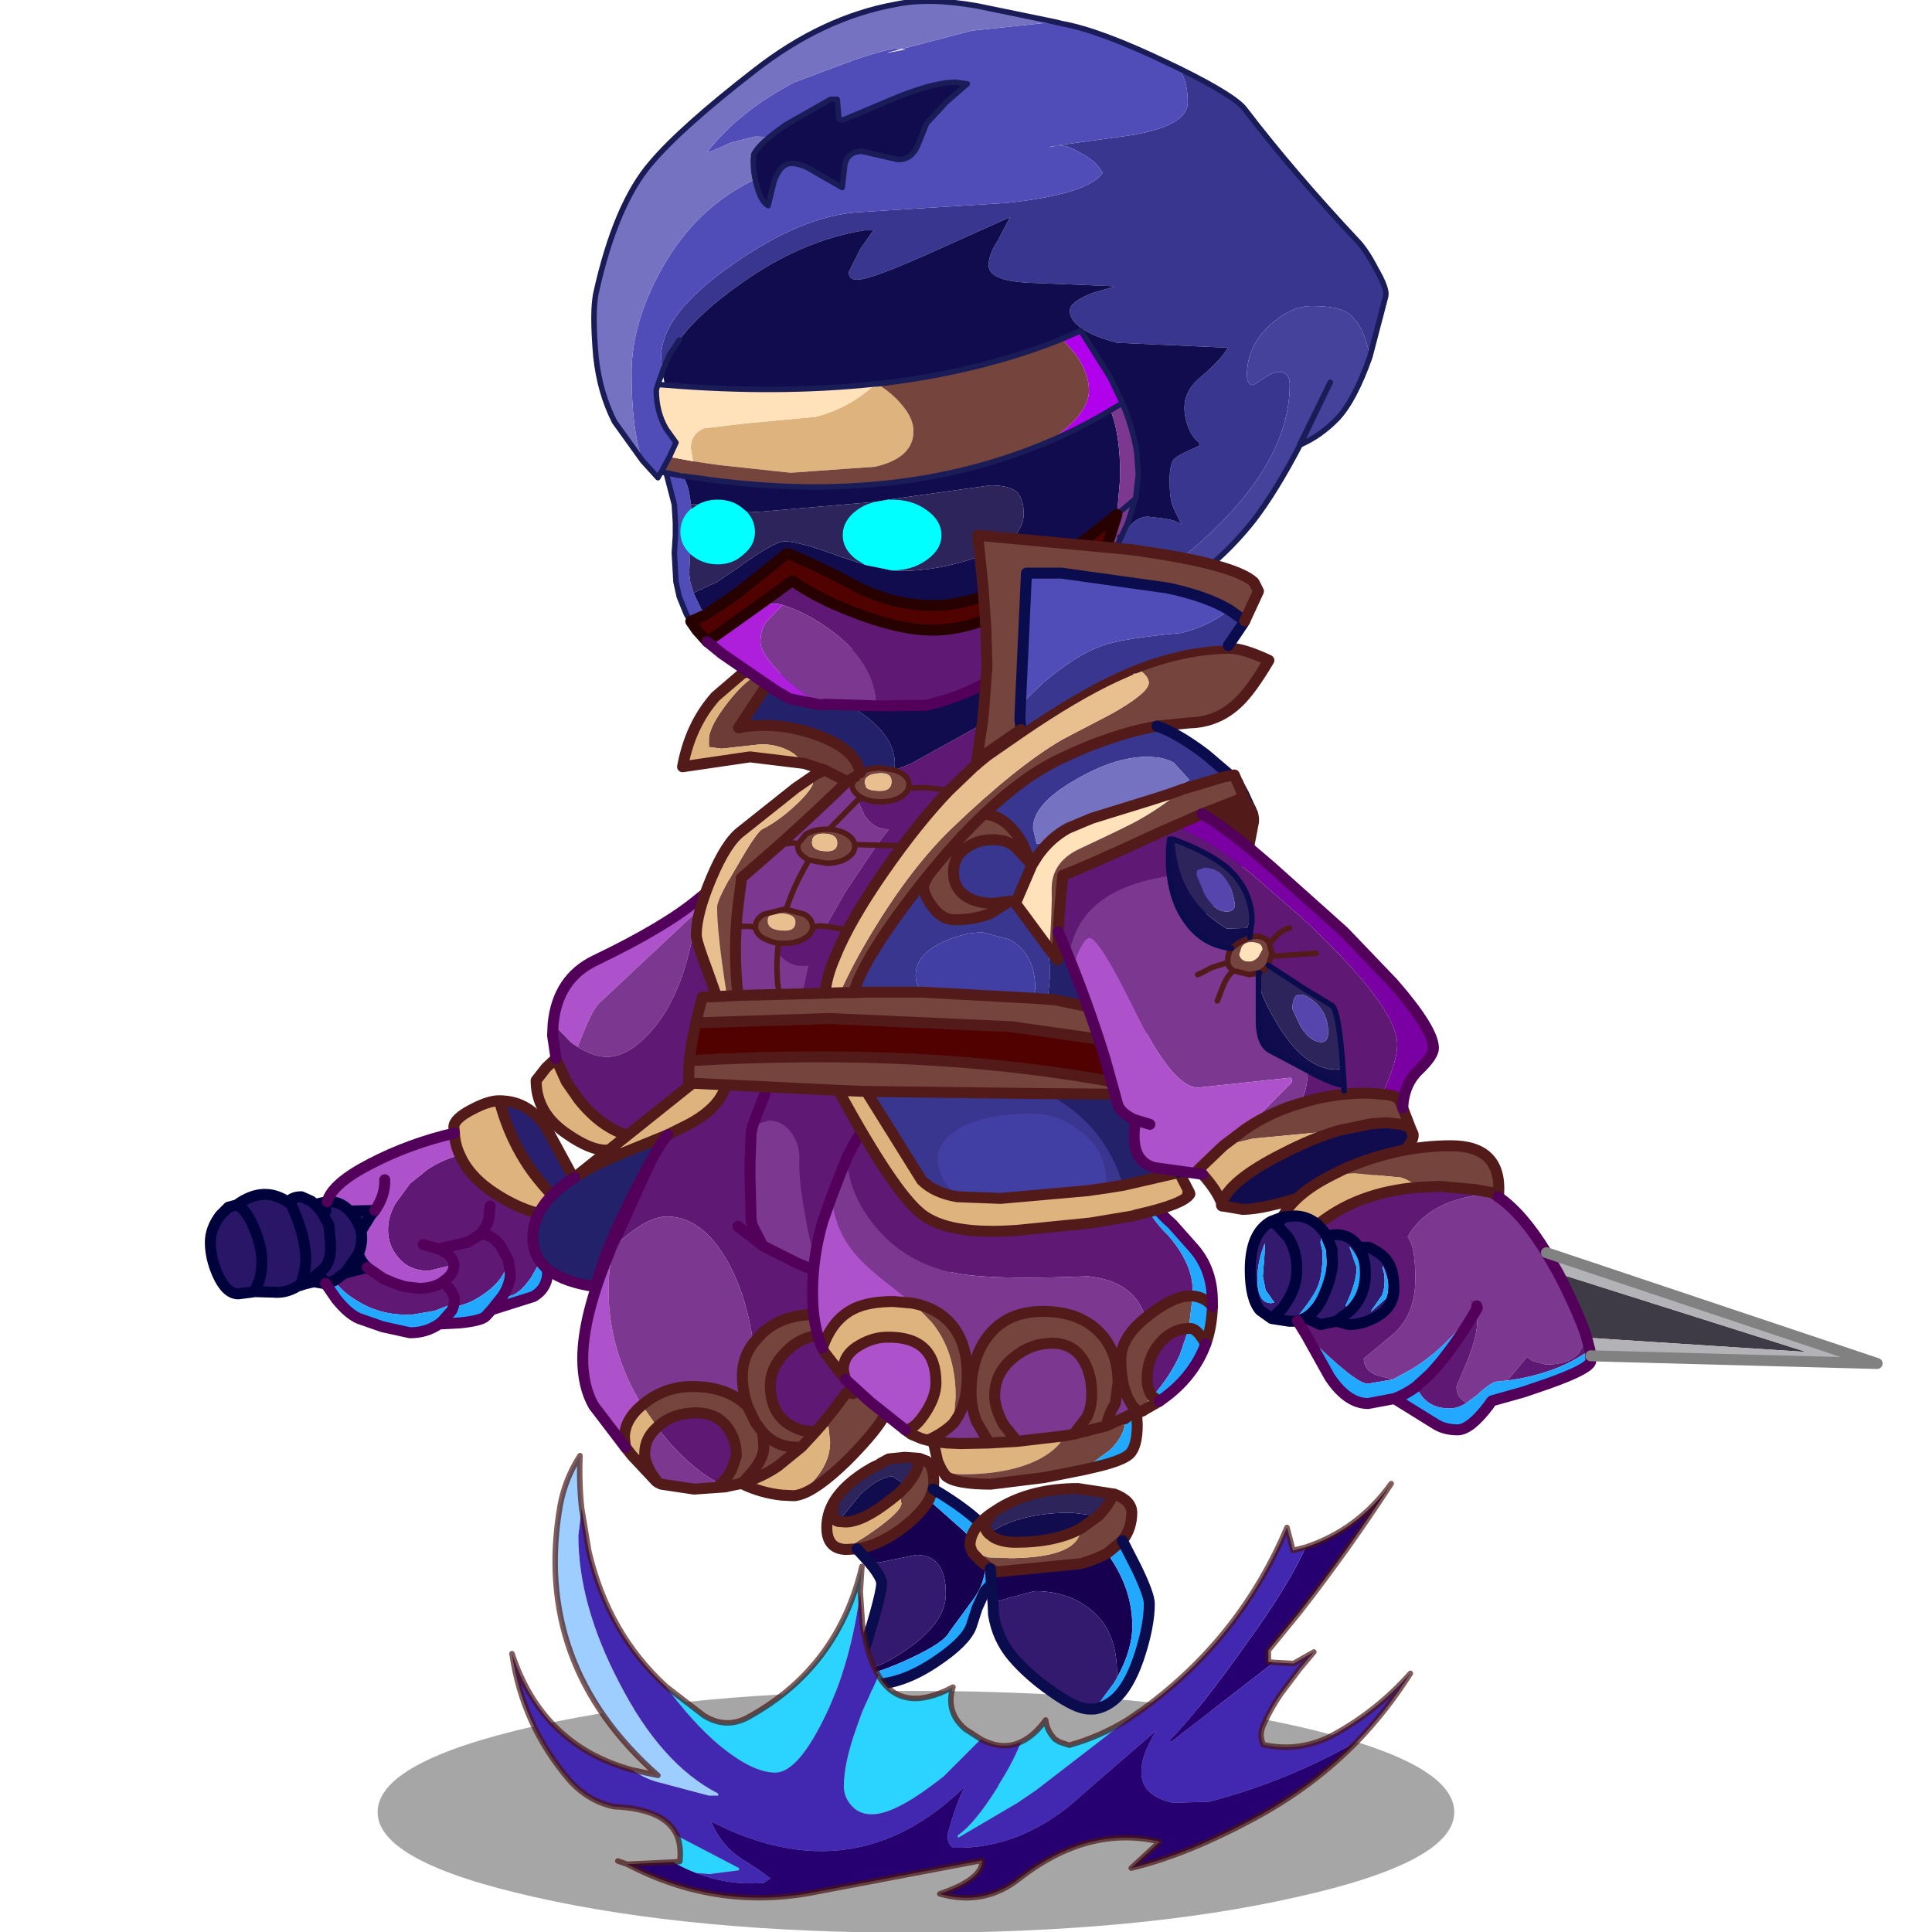 <svg xmlns:ffdec="https://www.free-decompiler.com/flash" xmlns:xlink="http://www.w3.org/1999/xlink" ffdec:objectType="frame" height="90" width="90" xmlns="http://www.w3.org/2000/svg"><use ffdec:characterId="20" height="177.75" transform="matrix(.511 0 0 .511 6.17 -.665)" width="163.4" xlink:href="#a"/><defs><g id="a" transform="translate(7.1 1.4)"><use ffdec:characterId="1" height="22.05" transform="translate(15.25 154.05)" width="98.15" xlink:href="#b"/><use ffdec:characterId="2" height="25.35" transform="translate(29.2 79.9)" width="26.25" xlink:href="#c"/><use ffdec:characterId="3" height="41.5" transform="translate(33.45 95.25)" width="34.45" xlink:href="#d"/><use ffdec:characterId="4" height="21.7" transform="translate(55.7 132.25)" width="17.15" xlink:href="#e"/><use ffdec:characterId="5" height="21.1" transform="translate(68.75 135.1)" width="17.35" xlink:href="#f"/><use ffdec:characterId="6" height="17.5" transform="translate(47.6 99.15)" width="9" xlink:href="#g"/><use ffdec:characterId="7" height="38.05" transform="translate(54.4 97.65)" width="37.45" xlink:href="#h"/><use ffdec:characterId="8" height="22.15" transform="translate(-.5 99.75)" width="35.25" xlink:href="#i"/><use ffdec:characterId="9" height="40.8" transform="translate(27.25 132.35)" width="82.4" xlink:href="#j"/><use ffdec:characterId="10" height="60.25" transform="translate(28.9 57.45)" width="68.1" xlink:href="#k"/><use ffdec:characterId="11" height="65" transform="translate(34.7 -.25)" width="72.7" xlink:href="#l"/><use ffdec:characterId="12" height="6.45" transform="translate(42.85 45.45)" width="23.8" xlink:href="#m"/><use ffdec:characterId="13" height="21.65" transform="translate(69.35 48.2)" width="26.7" xlink:href="#n"/><use ffdec:characterId="14" height="40.6" transform="translate(72.9 70.05)" width="39.1" xlink:href="#o"/><use ffdec:characterId="15" height="26.9" transform="translate(94.3 103.85)" width="58.15" xlink:href="#p"/></g><g id="c"><path d="M-11.05.7q.4-4.15 3.85-5.8 6.35-3.05 9.35-5.55L2-9.5l-8.85 8.3q-.75.75-1.95 4l-.6-.4-1.65-1.7" fill="#ad52ca" fill-rule="evenodd" transform="translate(13.1 12.65)"/><path d="M-8.8 2.8q1.2-3.25 1.95-4L2-9.5Q1.2-2.85-1.65.8q-2.3 2.9-4.5 2.9-1.2 0-2.65-.9" fill="#7c3791" fill-rule="evenodd" transform="translate(13.1 12.65)"/><path d="m-11.05.7 1.65 1.7.6.4q1.45.9 2.65.9 2.2 0 4.5-2.9Q1.2-2.85 2-9.5l.15-1.15 1.75-1.4 5.5.45q1.2.45 2.1 1.6.65.95.9 1.95.5 2.25-.1 4.4-1.2 4.5-3.55 8.4l-2 2.7Q5.7 8.55 4.5 9.15L2 10.2q-1.6.9-3.65.75h-2.2q-2.65-.6-4.85-3.35l-1.15-1.65-.95-2.1v-.1l-.3-2 .05-1.05" fill="#5f1874" fill-rule="evenodd" transform="translate(13.1 12.65)"/><path d="m-3.85 10.95.4.1-1.3.75q-.8.4-1.5.4-1.4 0-3.5-1.45-2.85-1.9-2.85-4.9l.9-1.15.9-.85.95 2.1L-8.7 7.6q2.2 2.75 4.85 3.35" fill="#dfb37d" fill-rule="evenodd" transform="translate(13.1 12.65)"/><path d="m-3.85 10.95.4.1-1.3.75q-.8.4-1.5.4-1.4 0-3.5-1.45-2.85-1.9-2.85-4.9l.9-1.15.9-.85.95 2.1L-8.7 7.6q2.2 2.75 4.85 3.35" fill="none" stroke="#531a1a" stroke-linecap="round" stroke-linejoin="round" transform="translate(13.1 12.65)"/><path d="M2.15-10.65q-3 2.5-9.35 5.55-3.45 1.65-3.85 5.8l-.05 1.05.3 2v.1m12.95-14.5 1.75-1.4 5.5.45q1.2.45 2.1 1.6.65.95.9 1.95.5 2.25-.1 4.4-1.2 4.5-3.55 8.4l-2 2.7Q5.7 8.55 4.5 9.15L2 10.2q-1.6.9-3.65.75h-2.2" fill="none" stroke="#53005b" stroke-linecap="round" stroke-linejoin="round" transform="translate(13.1 12.65)"/></g><g id="d"><path d="m-12.8 15.85-2.9-3.8q-1-1.75-1-4.3 0-3.9 2.5-9.85l.35-.35q-.5 1.85-.5 3.9 0 5.6 3.05 10.55-1.6 1.35-1.6 2.95l.1.9" fill="#ad52ca" fill-rule="evenodd" transform="translate(17.2 20.75)"/><path d="m-13.25-4.2 3.15-6.95.7-1.2q4.9-7.9 14.3-7.9 1.85 0 4.65 1.5 3.4 1.85 4.65 4.35 1.65 3.25 2.2 5.85.35 1.85.35 5.15 0 5-3.9 9.8l-.85.95-2.05 1.9Q9.2 6.5 8.1 5.3 6.7 3.75 4.35 3.75q-2.8 0-4.65 1.65l-.85.95Q-1.8 1.9-3.5-1.1q-2.3-4.1-5.55-4.1-1.9 0-4.8 2.75l.45-1.4.15-.35M8.6 10.4l-.65.55-.55-.15L6 12.65l-.7.85-.1.15-.7.8-1.2-.15Q.4 13.4.4 10.2q0-1.65 1.45-3.1Q3.3 5.65 5.1 5.65q1.2 0 2.3 1 1.25 1.15 1.25 2.9l-.05.85M-9.9 14l.15-.15q1.35-1.15 3.4-1.15 1.9 0 2.9 1.4.75 1.05.75 2.55l-.4 1.15q-.45.95-1.05 1.4-2.8-1.45-5.4-4.7l-.35-.5" fill="#5f1874" fill-rule="evenodd" transform="translate(17.2 20.75)"/><path d="m-3.7 19.45-2.85.2-3-.45-.3-.15-.6-.85q-.6-1.05-.6-1.8 0-1.4 1.15-2.4l.35.5q2.6 3.25 5.4 4.7l.45.25m-10.15-21.9q2.9-2.75 4.8-2.75 3.25 0 5.55 4.1 1.7 3 2.35 7.45-1 1.3-1 3 0 1.4.5 2.8L-2 11.8q-1.8-1.5-4.7-1.5-2.45 0-4.35 1.5l-.25.2q-3.05-4.95-3.05-10.55 0-2.05.5-3.9" fill="#7c3791" fill-rule="evenodd" transform="translate(17.2 20.75)"/><path d="M12.85 6.4v.1l.25 1.3q0 1.65-.6 2.8l-1.55 2.25-.35.45q-.9 1.45-3.3 3.85-2.8 2.7-4.4 3.05l.95-.8q2-1.9 2-4.05L5.7 14l-.35-.45-.05-.05.7-.85 1.95-1.7.65-.55q.6-.55 1.15-1l.2-.15-.2.15q-.55.45-1.15 1l.05-.85q0-1.75-1.25-2.9-1.1-1-2.3-1-1.8 0-3.25 1.45T.4 10.2q0 3.2 2.9 4.1l1.2.15-1.25 1.35q-2.2.2-3.6-1.4 1.4 1.6 3.6 1.4L1.1 17.55q-1.45 1-3.25 1.55h-.1l-.3.1-.95.2-.2.05-.45-.25q.6-.45 1.05-1.4l.4-1.15q0-1.5-.75-2.55-1-1.4-2.9-1.4-2.05 0-3.4 1.15l-.15.15-1.4-2 .25-.2q1.9-1.5 4.35-1.5 2.9 0 4.7 1.5l.35.35q-.5-1.4-.5-2.8 0-1.7 1-3l.85-.95q1.85-1.65 4.65-1.65 2.35 0 3.75 1.55 1.1 1.2 1.85 3.95L12 7.35l.85-.95m-14.5 5.75.6 1.25.1.2.6.8-.5-1.25-.8-1m-.5 6.95.85-.95q1.1-1.3 1.1-2.3 0-.8-.15-1.45.15.65.15 1.45 0 1-1.1 2.3l-.85.95" fill="#75453d" fill-rule="evenodd" transform="translate(17.2 20.75)"/><path d="m2.9 20.2-.25.05-1.2-.05q-1.9-.2-3.65-1.05l.05-.05q1.8-.55 3.25-1.55l2.15-1.75 1.25-1.35.7-.8.15-.1.35.45.15 1.35q0 2.15-2 4.05l-.95.8m-12.75-1.15-.15-.1-2.2-2.35-.5-.65-.1-.1-.1-.9q0-1.6 1.6-2.95l1.4 2q-1.15 1-1.15 2.4 0 .75.6 1.8l.6.85" fill="#dfb37d" fill-rule="evenodd" transform="translate(17.2 20.75)"/><path d="M12.85 6.4v.1l.25 1.3q0 1.65-.6 2.8l-1.55 2.25-.35.45q-.9 1.45-3.3 3.85-2.8 2.7-4.4 3.05l-.25.05h-.2l-1-.05q-1.9-.2-3.65-1.05l-.35.05-.95.2-.2.05-2.85.2-3-.45-.3-.15-.15-.1-2.2-2.35-.6-.75.1.1.5.65M12.85 6.4l-.85.95-2.05 1.9-.2.15q-.55.45-1.15 1l-.65.55-.55-.15L6 12.65l-.7.85-.1.15-.7.8-1.2-.15Q.4 13.4.4 10.2q0-1.65 1.45-3.1Q3.3 5.65 5.1 5.65q1.2 0 2.3 1 1.25 1.15 1.25 2.9l-.05.85m-9.75-4.05.85-.95q1.85-1.65 4.65-1.65 2.35 0 3.75 1.55 1.1 1.2 1.85 3.95M-11.3 12l.25-.2q1.9-1.5 4.35-1.5 2.9 0 4.7 1.5l.35.35q-.5-1.4-.5-2.8 0-1.7 1-3m-11.65 9.5-.1-.9q0-1.6 1.6-2.95m1.4 2 .15-.15q1.35-1.15 3.4-1.15 1.9 0 2.9 1.4.75 1.05.75 2.55l-.4 1.15q-.45.95-1.05 1.4m3.8-4.8-.6-.8-.1-.2-.6-1.25m1.3 2.25q1.4 1.6 3.6 1.4l1.25-1.35m-4.85-.05q.15.65.15 1.45 0 1-1.1 2.3l-.85.95q1.8-.55 3.25-1.55l2.15-1.75m-5.8 3.4.3-.1h.1l-.05.05-.05-.05m-7.6-.05-.6-.85q-.6-1.05-.6-1.8 0-1.4 1.15-2.4" fill="none" stroke="#531a1a" stroke-linecap="round" stroke-linejoin="round" transform="translate(17.2 20.75)"/><path d="m25.15 31.7-1.95 1.7" fill="none" stroke="#531a1a" stroke-linecap="round" stroke-linejoin="round" stroke-width=".05"/><path d="m-13.25-4.2 3.15-6.95.7-1.2q4.9-7.9 14.3-7.9 1.85 0 4.65 1.5 3.4 1.85 4.65 4.35 1.65 3.25 2.2 5.85.35 1.85.35 5.15 0 5-3.9 9.8m-25.65 9.45-2.9-3.8q-1-1.75-1-4.3 0-3.9 2.5-9.85v-.1l.8-1.65" fill="none" stroke="#53005b" stroke-linecap="round" stroke-linejoin="round" transform="translate(17.2 20.75)"/></g><g id="e"><path d="M-5.3-2q2.2-.35 4.4-2.1Q.6-5.3 1.25-6.45l3.1 2.75Q6.4-1.8 6.4-.6q0 1.7-1.1 3.2l-2.2 3q-.45.95-3.7 2.45-2.35 1.1-4.65 1.65l-.05-.2.5-.55q1.6 0 4.35-2Q2.8 4.6 2.8 2.1q0-3.55-2.7-3.55l-3.2.65-1.15-.05L-5.3-2" fill="#170050" fill-rule="evenodd" transform="translate(8.55 10.85)"/><path d="m1.25-6.45.05-.1.35-.9Q8.1-3.65 8.1-.5L7.3.85l-.95 1-.7 1.55-.55 1.7q-.55 1.4-3.25 3.2-3.05 2.05-5.75 2.05-1.15 0-1.35-.65 2.3-.55 4.65-1.65 3.25-1.5 3.7-2.45l2.2-3Q6.4 1.1 6.4-.6q0-1.2-2.05-3.1l-3.1-2.75" fill="#23a8ff" fill-rule="evenodd" transform="translate(8.55 10.85)"/><path d="m-4.25-.85 1.15.05 3.2-.65q2.7 0 2.7 3.55 0 2.5-3.25 4.85-2.75 2-4.35 2l-.5.55-.15.25.15-.45q2.25-6.95 2.25-8.15 0-.6-1.2-2" fill="#331a6e" fill-rule="evenodd" transform="translate(8.55 10.85)"/><path d="m1.3-6.55-.05.1Q.6-5.3-.9-4.1-3.1-2.35-5.3-2l-.95.05h-.15l2.05-1.3q3.1-2.1 3.1-2.9l-.2-.95.65-.65Q.35-9.1.4-10.25l.65.25q.65.45.65 1.95l-.05.6-.35.9" fill="#75453d" fill-rule="evenodd" transform="translate(8.55 10.85)"/><path d="m-1.45-7.1.2.95q0 .8-3.1 2.9l-2.05 1.3q-1.65-.1-1.65-2 0-1.2.6-2.25l-.05.9q0 .55.35.75l.15.05.65.05q1.55 0 4.1-2 .45-.35.8-.65" fill="#dfb37d" fill-rule="evenodd" transform="translate(8.55 10.85)"/><path d="M.4-10.25Q.35-9.1-.8-7.75l-.1-.1-1.15-.75q-1.2 0-2.95 1.65L-7-4.5l-.15-.05q-.35-.2-.35-.75l.05-.9q1-1.75 3.55-3.2l.75-.35v-.05l.1-.05.65-.35 1.45-.15 1.35.1" fill="#2d245b" fill-rule="evenodd" transform="translate(8.55 10.85)"/><path d="m-.8-7.75-.65.65q-.35.3-.8.65-2.55 2-4.1 2L-7-4.5l2-2.45Q-3.25-8.6-2.05-8.6l1.15.75.1.1" fill="#110c4e" fill-rule="evenodd" transform="translate(8.55 10.85)"/><path d="m1.3-6.55.35-.9.05-.6q0-1.5-.65-1.95l-.65-.25Q.35-9.1-.8-7.75l-.65.65q-.35.3-.8.65-2.55 2-4.1 2L-7-4.5l-.15-.05q-.35-.2-.35-.75l.05-.9q-.6 1.05-.6 2.25 0 1.9 1.65 2h.15L-5.3-2q2.2-.35 4.4-2.1Q.6-5.3 1.25-6.45m-.85-3.8-1.35-.1-1.45.15-.65.35-.1.05v.05l-.75.35q-2.55 1.45-3.55 3.2" fill="none" stroke="#531a1a" stroke-linecap="round" stroke-linejoin="round" transform="translate(8.55 10.85)"/><path d="M-5.25 9.7q.2.65 1.35.65 2.7 0 5.75-2.05 2.7-1.8 3.25-3.2l.55-1.7.7-1.55.95-1L8.1-.5q0-3.15-6.45-6.95m-7.1 17.2.15-.45q2.25-6.95 2.25-8.15 0-.6-1.2-2L-5.3-2" fill="none" stroke="#0a0c4d" stroke-linecap="round" stroke-linejoin="round" transform="translate(8.55 10.85)"/></g><g id="f"><path d="M4.95-9.55H5q1.6.6 1.6 1.7 0 1.45-.85 2.55l-1.4 1.15q-1 .55-2.4.95l-7.7.75-.55-.3-.95-.75-.65-.7 1.5.45 1.65.05q6.55 0 6.7-2.7l1.6-1.15q.85-.85 1.4-2" fill="#75453d" fill-rule="evenodd" transform="translate(8.65 10.55)"/><path d="m-8-4.4-.15-.45q0-1.6 2.05-3l-.4.6-.3.45q0 .5.35.85l.45.35q.8.45 2 .45 3.65 0 5.95-1.25-.15 2.7-6.7 2.7l-1.65-.05-1.5-.45-.1-.2" fill="#dfb37d" fill-rule="evenodd" transform="translate(8.65 10.55)"/><path d="m-6.45-5.95.75-.45q2.6-1.45 6.8-1.45l2.45.3-1.6 1.15Q-.35-5.15-4-5.15q-1.2 0-2-.45l-.45-.35" fill="#110c4e" fill-rule="evenodd" transform="translate(8.65 10.55)"/><path d="m-6.05.35-.25-3.1.55.3 7.7-.75q1.4-.4 2.4-.95Q6.65-1 6.65 2.5q0 2.15-1.4 4.7v-.45q0-4.2-2.85-6.1Q.45-.7-2.25-.7l-2.1.55-1.7.5" fill="#170050" fill-rule="evenodd" transform="translate(8.65 10.55)"/><path d="m5.75-5.3 1.3 2.55Q8.2-.35 8.2.45q0 2.1-1 5.05Q6.3 8.1 5 9.2q-.85.7-1.8.85L4.95 7.7l.3-.5q1.4-2.55 1.4-4.7 0-3.5-2.3-6.65l1.4-1.15" fill="#23a8ff" fill-rule="evenodd" transform="translate(8.65 10.55)"/><path d="M3.2 10.05h-.5q-1.15 0-3.4-1.6-2.15-1.5-3.55-3.15T-6 1.45l-.05-1.1 1.7-.5 2.1-.55Q.45-.7 2.4.65q2.85 1.9 2.85 6.1v.45l-.3.5-1.75 2.35" fill="#331a6e" fill-rule="evenodd" transform="translate(8.65 10.55)"/><path d="m-6.1-7.85.7-.45q2.95-1.75 7.1-1.75l3.25.5q-.55 1.15-1.4 2l-2.45-.3q-4.2 0-6.8 1.45l-.75.45q-.35-.35-.35-.85l.3-.45.4-.6" fill="#2d245b" fill-rule="evenodd" transform="translate(8.65 10.55)"/><path d="m-8-4.4-.15-.45q0-1.6 2.05-3l.7-.45q2.95-1.75 7.1-1.75l3.25.5H5q1.6.6 1.6 1.7 0 1.45-.85 2.55l-1.4 1.15q-1 .55-2.4.95l-7.7.75-.55-.3-.95-.75-.65-.7m1.8-3.65-.4.6-.3.45q0 .5.35.85l.45.35q.8.45 2 .45 3.65 0 5.95-1.25l1.6-1.15q.85-.85 1.4-2" fill="none" stroke="#531a1a" stroke-linecap="round" stroke-linejoin="round" transform="translate(8.65 10.55)"/><path d="m5.75-5.3 1.3 2.55Q8.2-.35 8.2.45q0 2.1-1 5.05Q6.3 8.1 5 9.2q-.85.7-1.8.85h-.5q-1.15 0-3.4-1.6-2.15-1.5-3.55-3.15T-6 1.45l-.05-1.1-.25-3.1" fill="none" stroke="#0a0c4d" stroke-linecap="round" stroke-linejoin="round" transform="translate(8.65 10.55)"/></g><g id="g"><path d="m3.55 8.05-2.15-.9-2.8-1.4-.35-.2-.9-1.75-.15-.55-.1-3.95v-1.25l.1-2.8.15-.65 1.45-.45Q.05-5.85.9-4.7q.75 1.1.7 2.35-.1 2 .65 5.8l.05.35q.5 2.55 1.25 4.25" fill="#7c3791" fill-rule="evenodd" transform="translate(4.5 8.75)"/><path d="m-2.65-5.4-.15.65-.1 2.8V-.7l.1 3.95.15.55.9 1.75.35.2 2.8 1.4 2.15.9.45.2M-2.65-5.4l.5-1.35.6-1.5M-4 3.8l2.25 1.75" fill="none" stroke="#53005b" stroke-linecap="round" stroke-linejoin="round" transform="translate(4.5 8.75)"/></g><g id="h"><path d="m-6.6 16.9-.2-.45-.4-1.8 1.25.15 1.3.05 2.55-.05 2.55-.15 4.3-.5q-.5 1.15-2.25 2.1-2.7 1.4-7.05 1.4-1.15 0-1.7-.45l-.35-.3m-1.1-2.35-.55-.15-.95-.4-.55-.4q.85-.05 1.8-1.5 1-1.5 1-2.8 0-4.2-4.4-4.15-1.3 0-2.5.7-1.55.85-1.55 2.3l.2.85-1.9-2.45-.2-.4q.9-2.7 3-3.65 1.3-.6 3.5-.6l1.7.15Q-7.65 3.3-6.95 4.3q1.8 2.55 1.8 6.3l-.2 2.4q-.9.9-2.35 1.55" fill="#dfb37d" fill-rule="evenodd" transform="translate(18.7 19)"/><path d="M-15.05-11.25v-.05l.4-.7.05-.15q.95-1.75 2.25-3.05 1.35-1.35 3.4-2.25 2.5-1.05 5.35-1.05 8.85 0 12.35 4.7l2.35 4.1.15.25-.05.05q.75 3.1 3 5.25 2.25 2.6 2.25 5v.55h-.3q-1.4 0-3.65 1.7l-.35.3Q11.2.05 6.9-.4-.4-.1-3.9-.5q-5.4-.6-8.55-4.4-2.5-3-2.6-6.35m27.85 21.8-.1-.1q-.4-.6-.4-1.5 0-1.9 1.15-3.25 1.1-1.3 2.65-1.35l-.8 2.35q-.85 1.95-2.5 3.85" fill="#5f1874" fill-rule="evenodd" transform="translate(18.7 19)"/><path d="M-15.05-11.25q.1 3.35 2.6 6.35Q-9.3-1.1-3.9-.5q3.5.4 10.8.1 4.3.45 5.25 3.8Q9.9 5.2 9.9 7.2q0 2.1.65 3.5l.4.7q-.45.7-.05.75l-.6.3-1.75.8q.35-1.3.85-2.05l.25-1.9q0-2.95-1.8-4.7Q6 2.8 2.8 2.8q-3.4 0-5.15 2.45-1.4 1.95-1.4 4.95 0 1.35.5 2.65l1.15 1.95-2.55.05-1.3-.05-1.25-.15-.5-.1q1.45-.65 2.35-1.55l.4-.6q.85-1.35.85-3.85 0-3.2-1.8-4.95-1.25-1.2-3.2-1.55-.8-.65-1.75-1.4Q-13.7-1.5-14.75-3q-1.45-1.95-1.7-4.7l.75-1.95.65-1.6m15.5 25.9L-.8 13.1q-.8-1.5-.8-2.6 0-2.15 1.8-3.55Q1.75 5.7 3.65 5.7q1.85 0 2.8 1.5.8 1.25.8 3.15 0 1.2-.45 2.1L5.6 14l-.85.15-4.3.5" fill="#7c3791" fill-rule="evenodd" transform="translate(18.7 19)"/><path d="m-9.75 13.6-3.2-2.55L-15.2 9l-.2-.85q0-1.45 1.55-2.3 1.2-.7 2.5-.7 4.4-.05 4.4 4.15 0 1.3-1 2.8-.95 1.45-1.8 1.5m-7.55-7.45q-.9-2-.9-5.05 0-3.3.95-6.55l.8-2.25q.25 2.75 1.7 4.7 1.05 1.5 3.9 3.65.95.75 1.75 1.4l-1.7-.15q-2.2 0-3.5.6-2.1.95-3 3.65" fill="#ad52ca" fill-rule="evenodd" transform="translate(18.7 19)"/><path d="m12.15 3.4.35-.3q2.25-1.7 3.65-1.7h.3l-.35 2.95q-1.55.05-2.65 1.35-1.15 1.35-1.15 3.25 0 .9.4 1.5l.1.1-1.3 1.35-.25-.2-.25-.25-.05-.05-.4-.7Q9.9 9.3 9.9 7.2q0-2 2.25-3.8m-5.7 13.85-3.55.7-4.85.6q-3.2 0-4.1-.75l-.35-.5.15-.1q.55.45 1.7.45 4.35 0 7.05-1.4 1.75-.95 2.25-2.1L5.6 14l1.2-1.55q.45-.9.45-2.1 0-1.9-.8-3.15-.95-1.5-2.8-1.5-1.9 0-3.45 1.25-1.8 1.4-1.8 3.55 0 1.1.8 2.6l1.25 1.55-2.55.15-1.15-1.95q-.5-1.3-.5-2.65 0-3 1.4-4.95Q-.6 2.8 2.8 2.8q3.2 0 5.05 1.8 1.8 1.75 1.8 4.7l-.25 1.9q-.5.75-.85 2.05L5.6 14l2.95-.75 1.75-.8.6-.3-.6.4-.05.05h.05v.1q0 1.4-1.4 2.75l-2.45 1.8M-9.1 2.05q1.95.35 3.2 1.55 1.8 1.75 1.8 4.95 0 2.5-.85 3.85l-.4.6.2-2.4q0-3.75-1.8-6.3-.7-1-2.15-2.25" fill="#75453d" fill-rule="evenodd" transform="translate(18.7 19)"/><path d="M16.45 1.4V.85q0-2.4-2.25-5-2.25-2.15-3-5.25l.05-.05q1.3 2.35 2.8 3.8l.55.5 1.95 2.2q1.7 1.95 1.7 4.85v.45q-.05 1.85-.6 3.4Q16.5 8.9 13.4 11l-.6-.45q1.65-1.9 2.5-3.85l.8-2.35h.1q.45 0 .95.65l.5.75-.5-.75q-.5-.65-.95-.65h-.1l.35-2.95q1.15.1 1.8.95-.65-.85-1.8-.95m-5.1 10.8.05.95q0 1.95-.7 2.65-.65.6-2.95 1.15l-1.3.3 2.45-1.8q1.4-1.35 1.4-2.75v-.1l.85-.4h.2" fill="#23a8ff" fill-rule="evenodd" transform="translate(18.7 19)"/><path d="m12.15 3.4.35-.3q2.25-1.7 3.65-1.7h.3q1.15.1 1.8.95-.05 1.85-.6 3.4l-.5-.75q-.5-.65-.95-.65h-.1q-1.55.05-2.65 1.35-1.15 1.35-1.15 3.25 0 .9.4 1.5l.1.1.6.45-1.4.8-.05.05-.25.1-.35.2v.05l.05.95q0 1.95-.7 2.65-.65.6-2.95 1.15l-1.3.3-3.55.7-4.85.6q-3.2 0-4.1-.75l-.35-.5-.2-.4-.2-.45-.4-1.8-.5-.1-.55-.15-.95-.4-.55-.4q.85-.05 1.8-1.5 1-1.5 1-2.8 0-4.2-4.4-4.15-1.3 0-2.5.7-1.55.85-1.55 2.3l.2.85-1.9-2.45-.2-.4q.9-2.7 3-3.65 1.3-.6 3.5-.6l1.7.15q1.95.35 3.2 1.55 1.8 1.75 1.8 4.95 0 2.5-.85 3.85l-.4.6q-.9.9-2.35 1.55m8.15.1L-.8 13.1q-.8-1.5-.8-2.6 0-2.15 1.8-3.55Q1.75 5.7 3.65 5.7q1.85 0 2.8 1.5.8 1.25.8 3.15 0 1.2-.45 2.1L5.6 14l2.95-.75q.35-1.3.85-2.05l.25-1.9q0-2.95-1.8-4.7Q6 2.8 2.8 2.8q-3.4 0-5.15 2.45-1.4 1.95-1.4 4.95 0 1.35.5 2.65l1.15 1.95 2.55-.15 4.3-.5.85-.15m-12.8.65 1.25.15 1.3.05 2.55-.05m13.05-3.4-.4-.7Q9.9 9.3 9.9 7.2q0-2 2.25-3.8m-.65 8.5-.25-.2.1.35v.1l-.2.05m.1-.5-.25-.25-.05-.05m-.05.75-.6.4-.05.05m.65-.45-.6.3-1.75.8m2.95-1.35.2.05" fill="none" stroke="#531a1a" stroke-linecap="round" stroke-linejoin="round" transform="translate(18.7 19)"/><path d="m11.25-9.45-.15-.25-2.35-4.1q-3.5-4.7-12.35-4.7-2.85 0-5.35 1.05-2.05.9-3.4 2.25-1.3 1.3-2.25 3.05l-.05.15-.4.7v.05l-.65 1.6-.75 1.95-.8 2.25q-.95 3.25-.95 6.55 0 3.05.9 5.05m28.55-15.6q1.3 2.35 2.8 3.8l.55.5 1.95 2.2q1.7 1.95 1.7 4.85v.45m-.6 3.4Q16.5 8.9 13.4 11m-23.15 2.6-3.2-2.55L-15.2 9" fill="none" stroke="#53005b" stroke-linecap="round" stroke-linejoin="round" transform="translate(18.7 19)"/></g><g id="i"><path d="M5.65-5.6q-.45-.95-.5-2v-.05l-.05-.5q0-.75 1.65-1.6 1.5-.8 2.45-.8h.05q1.1 4.1 3.5 7.1 2.2 2.8 3.8 2.8.4 0 .6-.55.05.6-.9.85l-.75.2-.8.1Q12.1-.05 9-2 6.55-3.55 5.65-5.6" fill="#dfb37d" fill-rule="evenodd" transform="translate(17.6 11.05)"/><path d="M9.25-10.55q2.8 0 4.4 2.7l1.85 3.4 1.55 2.95.1.3q-.2.55-.6.55-1.6 0-3.8-2.8-2.4-3-3.5-7.1" fill="#281f6e" fill-rule="evenodd" transform="translate(17.6 11.05)"/><path d="m5.1 4.4-2.3.55Q1 4.95 0 3.7q-.9-1.05-.9-2.5 0-1 .45-1.95l.2-.4L1.1-3l1.55-1.25q1.3-.9 3-1.35Q6.55-3.55 9-2q3.1 1.95 5.7 1.95l.8-.1q.65 1.2-.4 2.4l-1.4 1-.45.15h-.1l-.2.05.15.3-.15.4-.8 1.4q-1.2 1.75-2.3 1.75l-.3-.05q.7-1.1.7-2.05l-.2-1.25q-.25 1.7-2.05 3-1.3.95-2.5 1.2l-.45.05.1-.35-.65.3-1.15.45-2.1.35h-.5q-2.45 0-4.45-1.25-1.35-.8-2.1-1.85l.9-.65-.9.65-.25-.4 1.15-.25.5-.15 1.6-.4 1.45 1 1.05.45.95.3 1.3.15q1.25 0 2.2-.6V5.9q.95-.6.95-1.45V4.4Q5.05 3.55 3.8 3l-.1-.05-1.4-.4 1.4.4.1.05q1.25.55 1.3 1.4m-.95 1.55.7.8.3.65v.45-.45l-.3-.65-.7-.8M8.4-.95 8.3.15Q8.1 1 7.5 1.6l-.25.2-.9.55-2.65.6 2.65-.6.9-.55.25-.2q.6-.6.8-1.45l.1-1.1M7.5 1.6q1 0 1.8 1l.05.05.7 1.3-.7-1.3-.05-.05q-.8-1-1.8-1" fill="#5f1874" fill-rule="evenodd" transform="translate(17.6 11.05)"/><path d="M-1.2-3.35q.05 1.45-.9 2.8.95-1.35.9-2.8M5.65-5.6q-1.7.45-3 1.35L1.1-3-.25-1.15l-.2.4Q-.9.2-.9 1.2q0 1.45.9 2.5 1 1.25 2.8 1.25l2.3-.55v.05q0 .85-.95 1.45v.05q-.95.6-2.2.6L.65 6.4l-.95-.3-1.05-.45-1.45-1q-.6-.55-.8-1.25l-.1-.75q0-.65.35-1.35l.9-1.45.35-.4-2.3.05q-.8-.85-1.85-.85h-.2Q-6-3-2.5-4.8q3.55-1.85 7.65-2.8.05 1.05.5 2m-9.25 9q.3-.7.3-1.45l-.05-.65.05.65q0 .75-.3 1.45" fill="#ad52ca" fill-rule="evenodd" transform="translate(17.6 11.05)"/><path d="m-6.85 5.7.7-.2.1-.05.25.4q.75 1.05 2.1 1.85 2 1.25 4.45 1.25h.5l2.1-.35 1.15-.45.35.05h.2l.45-.05Q6.7 7.9 8 6.95q1.8-1.3 2.05-3l.2 1.25q0 .95-.7 2.05l.3.05q1.1 0 2.3-1.75l.8-1.4.15-.4.55 1.25q0 1.55-1.3 2.3l-3.8 1.2-.55.6q-.4.4-2.35.6l-1.9.1q-1.15.8-2.65.8l-2.5-.55-2.15-.75q-.95-.4-2.05-1.75l-1-1.45-.25-.4m1.05.15-.8.25.8-.25M8.55 8.5l1-1.25-1 1.25m-3.5-.3-.1.3-.1.15-.8.9-.3.25.3-.25.8-.9.1-.15.1-.3" fill="#23a8ff" fill-rule="evenodd" transform="translate(17.6 11.05)"/><path d="m-7.05-.55.1.15.65 1.15.15 1.65q.1 1.55-.55 2.3L-8 5.8l-.15.1-.4.15-.3.1Q-8.4 4.9-8.4 4q0-1.7-.75-3.7l-.4-1-.15-.35-.3-.25.3.25.15.35.4 1q.75 2 .75 3.7 0 .9-.45 2.15l.3-.1.4-.15.15-.1 1.3-1.1q.65-.75.55-2.3L-6.3.75-6.95-.4l-.1-.15h.5l.1-.8h.2q1.05 0 1.85.85l2.3-.05-.35.4-.9 1.45q-.2-.7-.75-1.45l-.3-.35.3.35q.55.75.75 1.45-.35.7-.35 1.35l.1.75q.2.7.8 1.25l-1.6.4-.5.15.3-.35 1-1.45-1 1.45-.3.35-1.15.25-.1.05-.7.2-.8.25-.85.2.15-.15-.2.05-.35.15.35-.15.2-.05-.15.15-.45.15.05-.1.05-.05-.2.15-.35.2q-.95.5-1.95.4l-1.75-.05.45-.95q.25-.9.25-1.8 0-1.45-.8-3.25-.75-1.65-1.5-1.9.75.25 1.5 1.9.8 1.8.8 3.25 0 .9-.25 1.8l-.45.95-.25.05-1.2.15q-1.1 0-1.9-1.8-.65-1.5-.65-2.9 0-1.25.9-2.45l.75-.75.75-.2q2.45-1.8 4.7-.25.35-.5 1.2-.5l.9.4.35.3.5.55M-8 5.8l.35.15L-8 5.8" fill="#2a1666" fill-rule="evenodd" transform="translate(17.6 11.05)"/><path d="M5.65-5.6q-.45-.95-.5-2v-.05l-.05-.5q0-.75 1.65-1.6 1.5-.8 2.45-.8h.05q1.1 4.1 3.5 7.1 2.2 2.8 3.8 2.8.4 0 .6-.55l-.1-.3.1.25v.05q.05.6-.9.85l-.75.2-.8.1Q12.1-.05 9-2 6.55-3.55 5.65-5.6m3.6-4.95q2.8 0 4.4 2.7l1.85 3.4 1.55 2.95" fill="none" stroke="#531a1a" stroke-linecap="round" stroke-linejoin="round" transform="translate(17.6 11.05)"/><path d="m-10-1.3.3.25.15.35.4 1q.75 2 .75 3.7 0 .9-.45 2.15l.3-.1.4-.15.15-.1 1.3-1.1q.65-.75.55-2.3L-6.3.75-6.95-.4l-.1-.15-.5-.55-.35-.3-.9-.4q-.85 0-1.2.5-2.25-1.55-4.7.25.75.25 1.5 1.9.8 1.8.8 3.25 0 .9-.25 1.8l-.45.95 1.75.05q1 .1 1.95-.4l.35-.2.2-.15-.05.05.35-.15.2-.05-.15.15.85-.2L-8 5.8m-5.1 1.05-.25.05-1.2.15q-1.1 0-1.9-1.8-.65-1.5-.65-2.9 0-1.25.9-2.45l.75-.75.75-.2m5.8 7.25-.05.1.45-.15m-.55.15.15-.1m2.45-7.55h.2q1.05 0 1.85.85l2.3-.05-.35.4-.9 1.45.05.65q0 .75-.3 1.45.2.7.8 1.25l-1.6.4-.5.15-.9.65-.8.25h-.2l-.85-.15.8-.25m-.7-6.8.4-.1.7-.15m-.1.8h-.5m2.65.05.3.35q.55.75.75 1.45m-.25 2.1-1 1.45-.3.35" fill="none" stroke="#00023c" stroke-linecap="round" stroke-linejoin="round" transform="translate(17.6 11.05)"/><path d="M-2.1-.55q.95-1.35.9-2.8M5.15-7.6q-4.1.95-7.65 2.8Q-6-3-6.45-1.35m3.65 6 1.45 1 1.05.45.95.3 1.3.15q1.25 0 2.2-.6V5.9q.95-.6.95-1.45V4.4Q5.05 3.55 3.8 3l-.1-.05-1.4-.4m2.85 5.3V7.4l-.3-.65-.7-.8m8.95-2.2L13.65 5q0 1.55-1.3 2.3l-3.8 1.2-.55.6q-.4.4-2.35.6l-1.9.1q-1.15.8-2.65.8l-2.5-.55-2.15-.75q-.95-.4-2.05-1.75l-1-1.45M15.5-.15q.65 1.2-.4 2.4l-1.4 1-.45.15m-.1 0-.2.05.15.3m-3.55 3.5-1 1.25M3.7 2.95l2.65-.6.9-.55.25-.2q.6-.6.8-1.45l.1-1.1M3.75 9.8l.3-.25.8-.9.1-.15.1-.3.1-.35m4.9-3.9-.7-1.3-.05-.05q-.8-1-1.8-1m2.05 5.65q.7-1.1.7-2.05l-.2-1.25" fill="none" stroke="#53005b" stroke-linecap="round" stroke-linejoin="round" transform="translate(17.6 11.05)"/></g><g id="j"><path d="m28.5-1.3-4.2 3.25L19.05 6v-.25q2.65-2.65 7.3-9.25l.75-1.05q3.05-4.4 4.3-7.25 4.8-1.6 7.8-5.8-3.9 6-8.3 11.65L28-2.4v1.05l.5.05m-52.65 19.2q2.95 1.15 6.15.9l.6-.4q-1-.8-2.15-1.5-2.25-1.3-3.25-3.7Q-9.75 19.9.35 10q-.7 1.25-1.5 4.05-.3 1 .4 1.55 6.45.15 11.85-4.9l.8-.7 5.9-5.1Q16.25 7.4 16.45 9q.15 1.9 2.85 2.5l3.3-.1q7.1-1.85 13.5-5.5-3.85 3.95-8.9 6.75-6.45 3.55-11.7 4.8l2.6-2.4Q11.6 13.5 5.3 18.4q-3.2 2.55-7.25 1.4Q2 18.45 1.9 16.75l-15.8 3q-8.6 1.5-16.55-2.65l4.2-.2q1.05.6 2.1 1" fill="#260071" fill-rule="evenodd" transform="translate(41.2 20.4)"/><path d="m15.2 3.9-8.3 6.4-1.75 1.2-5.45 3.2v-.25q1.5-1 3.6-4.35l.15-.3q1.3-2.05 2-3.85 1.2-.55 2.25-2 .1.95.85 1.75l.4.25.9.3q2.85-.8 5.35-2.35M1.8 5.7l-3.4 3.4-1.05.8q-3.55 2.65-5.5 2.65-1.2 0-1.9-.85-.65-.75-.65-1.7 0-2.1 1.1-5.2l.55-1.55 1.5-3.35q2.1 3.55 6.8 1.05-.7 2.3 1.15 3.85l1.4.9m-11-13.45q-.85 6.4-3.1 11.15-2.55 5.35-4.65 5.35Q-19 8.75-22 6.3q-2.5-2.1-4.9-5.4l3.45 2.65q2.1 1.3 4.2.05 8.05-4.5 10.2-13.65l-.15 2.3M-25.9 14.5l5.65 2.95v.2l-2.7.35-1.2-.1q-1.05-.4-2.1-1l.6-.05q.15-1.35-.25-2.35" fill="#2bd4ff" fill-rule="evenodd" transform="translate(41.2 20.4)"/><path d="m-34.6-15.35-.3 2.5q0 6.25 3.7 13.35 3.85 7.5 9.05 10.15v.2H-23l-4.9-1.3Q-29 9.2-30 8.5l2.35.5q-11.45-10.1-8.9-24.65.45-2.4 1.8-4.5-.1 2.45.15 4.8" fill="#9eceff" fill-rule="evenodd" transform="translate(41.2 20.4)"/><path d="M31.4-11.8q-1.25 2.85-4.3 7.25l-.75 1.05q-4.65 6.6-7.3 9.25V6l5.25-4.05 4.2-3.25 1.8.1 1.85-1.05-1.3 1.55-1.7 2.25q-.9 1.3-1.55 2.75-.5 1-.05 1.9 3.15.7 6.1-.75 4.15-2.2 7.3-5.75-2.15 3.4-4.85 6.2-6.4 3.65-13.5 5.5l-3.3.1q-2.7-.6-2.85-2.5-.2-1.6 1.35-4.1L11.9 10l-.8.7Q5.7 15.75-.75 15.6q-.7-.55-.4-1.55.8-2.8 1.5-4.05-10.1 9.9-23.15 3.2 1 2.4 3.25 3.7 1.15.7 2.15 1.5l-.6.4q-3.2.25-6.15-.9l1.2.1 2.7-.35v-.2l-5.65-2.95q-1.05-2.45-5.75-2.65-2.35-.5-4.05-2.4-4.3-5-5.25-11.55Q-38.2 6.25-30 8.5q1 .7 2.1 1.05l4.9 1.3h.85v-.2Q-27.35 8-31.2.5q-3.7-7.1-3.7-13.35l.3-2.5.65 3.9Q-32.2-3.95-26.9.9q2.4 3.3 4.9 5.4 3 2.45 5.05 2.45 2.1 0 4.65-5.35 2.25-4.75 3.1-11.15L-9-4.7q.45 2.95 1.45 4.6l-1.5 3.35-.55 1.55q-1.1 3.1-1.1 5.2 0 .95.65 1.7.7.85 1.9.85 1.95 0 5.5-2.65l1.05-.8 3.4-3.4q1.95 1.05 3.65.25-.7 1.8-2 3.85l-.15.3q-2.1 3.35-3.6 4.35v.25l5.45-3.2 1.75-1.2 8.3-6.4 1.45-1q8.8-6.45 13.05-16.5l.55 2.1.75-.2.4-.1" fill="#4227b0" fill-rule="evenodd" transform="translate(41.2 20.4)"/><path d="m72.6 8.6-.4.1-.75.2-.55-2.1q-4.25 10.05-13.05 16.5l-1.45 1q-2.5 1.55-5.35 2.35l-.9-.3-.4-.25q-.75-.8-.85-1.75-1.05 1.45-2.25 2-1.7.8-3.65-.25l-1.4-.9q-1.85-1.55-1.15-3.85-4.7 2.5-6.8-1.05-1-1.65-1.45-4.6l-.2-3.05.15-2.3Q30 19.5 21.95 24q-2.1 1.25-4.2-.05L14.3 21.3Q9 16.45 7.25 8.95l-.65-3.9Q6.35 2.7 6.45.25q-1.35 2.1-1.8 4.5Q2.1 19.3 13.55 29.4l-2.35-.5Q3 26.65.25 18.3q.95 6.55 5.25 11.55 1.7 1.9 4.05 2.4 4.7.2 5.75 2.65.4 1 .25 2.35l-.6.05-4.2.2-.85-.3m67.4-10.9q2.7-2.8 4.85-6.2-3.15 3.55-7.3 5.75-2.95 1.45-6.1.75-.45-.9.05-1.9.65-1.45 1.55-2.75l1.7-2.25 1.3-1.55-1.85 1.05-1.8-.1-.5-.05V18l2.9-3.55Q76.5 8.8 80.4 2.8q-3 4.2-7.8 5.8m4.7 17.7q-3.85 3.95-8.9 6.75-6.45 3.55-11.7 4.8l2.6-2.4q-6.5-1.55-12.8 3.35-3.2 2.55-7.25 1.4 3.95-1.35 3.85-3.05l-15.8 3q-8.6 1.5-16.55-2.65" fill="none" stroke="#471311" stroke-linecap="round" stroke-linejoin="round" stroke-opacity=".69" stroke-width=".5"/></g><g id="k"><path d="M-4.3 3.1q.85-3.1 6.1-9.85l.7-.85-.45.9q0 .8.75 1.85.9 1.3 2.1 1.3 1.75 0 3.2-.55l1.85-1.15-1.45.2q-1.65 0-2.65-.7Q4.8-6.5 4.8-7.9t1.15-2.2q1-.75 2.45-.75 1.55 0 2.3.95l1.25 1.35-.9-2.05q-1.3-2.15-2.95-2.5l-.5-.1q3.55-3.4 6.9-5 4.65-2.25 8.85-3 1.8.6 4.4 2.55l2.35 2 .65.65.05.15q-3.2.5-5.55 1.95-3.75 2.9-6.3 4.15-1.95.95-4 2.35-2.7 1.85-2.7 2.9 0 .85.7 2.35.65 1.5.65 3.65l-.2 2.2-1.4-.1.25-.85q0-3.2-2.35-4.5L7.45-2.4q-1.75 0-3.65.9-2.45 1.15-2.45 3 0 .8.45 1.35l.2.2h-5.3l-1 .05m29.2-20.95q-.85-.55-2.5-.55-2.9 0-6.5 2.1-3.85 2.2-3.85 4.4l.25 1.1.1.3.9.15q2.05 0 7.8-3l5.2-2.95-1.4-1.55m-4.6 38.5-1.55.25v-.45q0-2.95-2.45-4.8-2.05-1.55-4.3-1.55-4.3 0-6.65 1.35-2 1.15-2 2.85 0 1.45 1.35 2.95l.45.45q-2.1-.35-3.25-1.5l-5.05-8.1 16.45.2q4.4 2.2 6.4 6.75l.6 1.6" fill="#38368e" fill-rule="evenodd" transform="translate(34.05 29.85)"/><path d="M-5.55 3.1q1.15-2.6 3-5.65Q1-8.4 4.7-11.95 10.6-17.6 14.75-20l4.5-2.35q3.35-1.9 3.35-2.8 0-.65-1.1-1.35h-.15q4.45-1.75 8.5-1.8h.1q1.25 0 3.6 1.1-1.6 2.7-2.75 3.8-1.9 1.85-4.5 1.9l-2.95.3q-4.2.75-8.85 3-3.35 1.6-6.9 5-2.5 2.35-5.1 5.6 2.6-3.25 5.1-5.6l.5.1q1.65.35 2.95 2.5l.9 2.05L10.7-9.9q-.75-.95-2.3-.95-1.45 0-2.45.75-1.15.8-1.15 2.2 0 1.4 1.05 2.15 1 .7 2.65.7l1.45-.2L8.1-4.1q-1.45.55-3.2.55-1.2 0-2.1-1.3-.75-1.05-.75-1.85l.45-.9-.7.85Q-3.45 0-4.3 3.1h-1.25 1.25l1-.05H2l10 .55 1.4.1.65.05 8.25 1.7-.65 2.4L10.1 6.2l-16.6-.75-12.2.4.6-2.35 1.3-.05.95-.05q-.9-5.7-.9-8.1 0-.7 1.85-3.8 1.75-3.05 2.25-3.3 1.5-.75 3.05-2.2 1.15-1.05 1.55-1.85l.2-.8v-.1l.9-.45 2.05 1.05q-2.7 2.65-6.15 5.75l-3.5 3.05v.25l-.3 2.3q-.45 4.05 0 8.15l5.9-.15 2.05-.05 1.35-.05m25.8 8.3-.6.95-6.35-.05-16.45-.2-2.55-.1-10.25-.5-3-.15-.4-.05.05-2Q2.6 8 20.25 11.4M-.55-17.2l.55.25q.75.45.75 1.1l-.05.3q-.15.45-.7.8-.75.45-1.85.45-1.05 0-1.75-.4l-.1-.05-.25-.2q-.5-.4-.5-.9l.3-.75q.2-.2.45-.35.75-.45 1.85-.45l1.25.2h.05m-2.6 1.6q.3.3 1.25.3 1.05 0 1.05-.85t-1.2-.75q-1.25.1-1.25.85l.15.45m-6.2 5.1.7-.85q.75-.45 1.85-.45h.25q.95.05 1.6.45.75.45.75 1.1 0 .65-.75 1.1-.75.45-1.85.45L-8.4-9l-.2-.1-.05-.05q-.75-.45-.75-1.1l.05-.25m1.25-.1q0 .8 1.4.8.9 0 .9-.75 0-.8-1.15-.85-1.15-.05-1.15.8m-2.35 6.1 1.65.45q.75.45.75 1.1v.1q-.05.6-.75 1-.75.45-1.85.45h-.5l-.65-.15-.7-.3q-.7-.4-.75-1v-.1q0-.65.75-1.1l1.85-.45h.2m-4.4 7.85-1 .05 1-.05m4.3-5.9q.95 0 .95-.8 0-.7-1.25-.8-1.3-.15-1.3.7 0 .9 1.6.9" fill="#75453d" fill-rule="evenodd" transform="translate(34.05 29.85)"/><path d="M21.35-26.5h.15q1.1.7 1.1 1.35 0 .9-3.35 2.8L14.75-20Q10.6-17.6 4.7-11.95 1-8.4-2.55-2.55-4.4.5-5.55 3.1l-1.35.05q.1-1.45.9-3.3Q-4.7-3.4-1.5-8q3.1-4.45 5.9-7.35l2.25-2.15.25-.2.1-.1.85-.7 3.1-2.15q4.9-3.35 8.55-5.05l1.35-.6.5-.2M-16.8 3.45l-.85-2.4q-1-2.65-1-3.2 0-1.95 1.35-5.15 1.4-3.35 2.8-4.35l4.9-3.9 1.45-1 .1.7q-.4.8-1.55 1.85-1.55 1.45-3.05 2.2-.5.25-2.25 3.3-1.85 3.1-1.85 3.8 0 2.4.9 8.1l-.95.05M-3.15-15.6l-.15-.45q0-.75 1.25-.85 1.2-.1 1.2.75t-1.05.85q-.95 0-1.25-.3m-4.95 5q0-.85 1.15-.8 1.15.05 1.15.85 0 .75-.9.75-1.4 0-1.4-.8m-2.45 8.05q-1.6 0-1.6-.9 0-.85 1.3-.7 1.25.1 1.25.8 0 .8-.95.8" fill="#e8c08f" fill-rule="evenodd" transform="translate(34.05 29.85)"/><path d="m-3.95-14.45.65 1.4q.85 1.25 2.1 1.25h.1l-1.1 1.45-2.75 4.1-.3.5-1.6 2.8-.6-.05-.6.15v-.1q0-.65-.75-1.1l-1.65-.45q.65-2.05 1.9-4.2-1.25 2.15-1.9 4.2h-.2l-1.85.45q-.75.45-.75 1.1v.1l-.45-.1h-1.05 1.05l.45.1q.05.6.75 1l.7.3.65.15-.1.8.05.05q.9 1.2 2.25 1.2L-8.4.6l-.55 2.6-5.9.15q-.45-4.1 0-8.15l.3-2.3v-.25l3.5-3.05q3.45-3.1 6.15-5.75l.45.3q0 .5.5.9l-.05.1.05.4-2.6 2.65 2.6-2.65m-2.6 2.65h-.25q-1.1 0-1.85.45l-.7.85-.5-.05-1.2.15 1.2-.15.5.05-.05.25q0 .65.75 1.1l.05.05v.1l.05.3.15-.3 1.6.3q1.1 0 1.85-.45t.75-1.1q0-.65-.75-1.1-.65-.4-1.6-.45m2.6 1.4 1.75.05-1.75-.05M-11.1 2.85q-.2-.4-.2-2.25l.05-1.2-.05 1.2q0 1.85.2 2.25" fill="#7c3791" fill-rule="evenodd" transform="translate(34.05 29.85)"/><path d="m6.9-17.7-.25.2-2.25 2.15Q1.6-12.45-1.5-8-4.7-3.4-6-.15q-.8 1.85-.9 3.3l-2.05.05.55-2.6-.55.05q-1.35 0-2.25-1.2l-.05-.05.1-.8h.5q1.1 0 1.85-.45.7-.4.75-1l.6-.15.6.05 1.6-2.8.3-.5 2.75-4.1 1.1-1.45h-.1q-1.25 0-2.1-1.25l-.65-1.4.35-.25q.7.4 1.75.4 1.1 0 1.85-.45.55-.35.7-.8l.05-.3q0-.65-.75-1.1l-.55-.25 1.5-.6 6.5-3.6-.55 3.7m-2.5 2.35-2.1-.25-1.6.05 1.6-.05 2.1.25M-.3-10.3l-1.9-.05 1.9.05m-5 7.6-1.55-.25 1.55.25" fill="#5f1874" fill-rule="evenodd" transform="translate(34.05 29.85)"/><path d="m-6.95-17.2-1.85-.6-.9-.85q-1.3-.9-3.05-.9l-3.6.4-1.15-.15v-.7q0-1.15 1.75-3.4 1.25-1.6 2.35-2.3l.25-.15 2.1.35-1.4.9-2.35 3.55q3.35-.65 7 .6t4.1 3.5q-.25.15-.45.35l-.75.45-2.05-1.05" fill="#6e3c36" fill-rule="evenodd" transform="translate(34.05 29.85)"/><path d="m25.35 19.45.95 1.85-.15.1.2.05q-.6.95-4.9 1.9l-.3.1-3.9.65-6.5.65q-6.4.5-8.9-1.5T-5.7 12l2.55.1 5.05 8.1q1.15 1.15 3.25 1.5l3.95.15 7.9-.7 1.75-.25 1.55-.25 4.8-1.1.25-.1m-41.3-7.95q-.5 2.05-3.4 3.6l-1.9.95-4.05 1.65q-2.65 1.05-4.45 2.25l10.45-8.35.35-.25 3 .15m7.15-29.3-4.95-.6-6.15.9q.7-3.8 3-6.4l2.45-2.1.75.1.3.2q-1.1.7-2.35 2.3-1.75 2.25-1.75 3.4v.7l1.15.15 3.6-.4q1.75 0 3.05.9l.9.85" fill="#dfb37d" fill-rule="evenodd" transform="translate(34.05 29.85)"/><path d="m30.8-15.85.45.85.8 1.75q-.05 2.1-1.2 4.3Q28.65-4.9 23-.5q-.15 3.2-.7 5.95l-8.25-1.7-.65-.05.2-2.2q0-2.15-.65-3.65-.7-1.5-.7-2.35 0-1.05 2.7-2.9 2.05-1.4 4-2.35 2.55-1.25 6.3-4.15 2.35-1.45 5.55-1.95m-11.15 28.2.3.2q1.95 1.15 3.95 4.3l1.45 2.6-.25.1-4.8 1.1-.6-1.6q-2-4.55-6.4-6.75l6.35.05m-40.9 3.7q-.75.7-3.35 5.85-2.55 5.1-3.2 8-5.75-.8-5.75-4.5 0-3 3.8-5.45 1.8-1.2 4.45-2.25l4.05-1.65M-.6-17.2l-1.25-.2q-1.1 0-1.85.45-.45-2.25-4.1-3.5-3.65-1.25-7-.6l2.35-3.55 1.4-.9.1.05q2.95.55 5.6 2 4.8 2.55 4.8 5.65l-.05.6" fill="#232169" fill-rule="evenodd" transform="translate(34.05 29.85)"/><path d="m21.65 7.85-.25.75-1.15 2.8Q2.6 8-19.3 9.3l.25-1.7.35-1.75 12.2-.4 16.6.75 11.55 1.65" fill="#510200" fill-rule="evenodd" transform="translate(34.05 29.85)"/><path d="m24.9-17.85 1.4 1.55-5.2 2.95q-5.75 3-7.8 3l-.9-.15-.1-.3-.25-1.1q0-2.2 3.85-4.4 3.6-2.1 6.5-2.1 1.65 0 2.5.55" fill="#7472c1" fill-rule="evenodd" transform="translate(34.05 29.85)"/><path d="M-10.95-25.45q2.15-2.2 10.4-3.5l8.3-.9.1 3.45-.3 4.05-.1.95-6.5 3.6-1.5.6H-.6l.05-.6q0-3.1-4.8-5.65-2.65-1.45-5.6-2" fill="#110c4e" fill-rule="evenodd" transform="translate(34.05 29.85)"/><path d="m2 3.05-.2-.2q-.45-.55-.45-1.35 0-1.85 2.45-3 1.9-.9 3.65-.9l2.45.65q2.35 1.3 2.35 4.5L12 3.6 2 3.05M5.15 21.7l-.45-.45q-1.35-1.5-1.35-2.95 0-1.7 2-2.85Q7.7 14.1 12 14.1q2.25 0 4.3 1.55 2.45 1.85 2.45 4.8v.45l-1.75.25-7.9.7-3.95-.15" fill="#413fa3" fill-rule="evenodd" transform="translate(34.05 29.85)"/><path d="m33.5 12.65.55.25q.75.45.75 1.1l-.05.3 1.6-.05 2.1.25m-5-1.85h.05m1.25 1.65q-.15.45-.7.8-.75.45-1.85.45-1.05 0-1.75-.4l-.35.25-2.6 2.65h-.25q-1.1 0-1.85.45l-.7.85-.05.25q0 .65.75 1.1l.05.05.2.1 1.6.3q1.1 0 1.85-.45t.75-1.1q0-.65-.75-1.1-.65-.4-1.6-.45m4.35 1.45 1.9.05m-3.4-6.65q.75-.45 1.85-.45l1.25.2m-3.1.25q-.25.15-.45.35l-.3.75q0 .5.5.9l.25.2.1.05M23 19.45l1.2-.15.5.05m.95 1.5-.15.3q-1.25 2.15-1.9 4.2l1.65.45q.75.45.75 1.1v.1l.6-.15.6.05 1.55.25m3.1-7.65-1.75-.05m-7.3 9.8-.05 1.2q0 1.85.2 2.25M20.8 27v-.1q0-.65.75-1.1l1.85-.45h.2M20.8 27l-.45-.1H19.3m3.6 1.55-.65-.15-.7-.3q-.7-.4-.75-1m5.2 0q-.05.6-.75 1-.75.45-1.85.45h-.5l-.1.8" fill="none" stroke="#531a1a" stroke-linecap="round" stroke-linejoin="round" stroke-width=".5"/><path d="M-5.55 3.1h1.25q.85-3.1 6.1-9.85l.7-.85q2.6-3.25 5.1-5.6 3.55-3.4 6.9-5 4.65-2.25 8.85-3l2.95-.3q2.6-.05 4.5-1.9 1.15-1.1 2.75-3.8-2.35-1.1-3.6-1.1h-.1q-4.05.05-8.5 1.8m-.5.2-1.35.6q-3.65 1.7-8.55 5.05l-3.1 2.15-.85.7-.1.1-.25.2-2.25 2.15Q1.6-12.45-1.5-8-4.7-3.4-6-.15q-.8 1.85-.9 3.3l1.35-.05M22.3 5.45l-.65 2.4-.25.75-1.15 2.8-.6.95-6.35-.05-16.45-.2 5.05 8.1q1.15 1.15 3.25 1.5l3.95.15 7.9-.7 1.75-.25 1.55-.25 4.8-1.1.25-.1.95 1.85.05.15q-.6.95-4.9 1.9l-.3.1-3.9.65-6.5.65q-6.4.5-8.9-1.5T-5.7 12l-10.25-.5q-.5 2.05-3.4 3.6l-1.9.95-4.05 1.65q-2.65 1.05-4.45 2.25l10.45-8.35-.05-.3.05-2 .25-1.7.35-1.75.6-2.35 1.3-.05-.85-2.4q-1-2.65-1-3.2 0-1.95 1.35-5.15 1.4-3.35 2.8-4.35l4.9-3.9 1.45-1 .3-.2.9-.45-1.85-.6-4.95-.6-6.15.9q.7-3.8 3-6.4l2.45-2.1.3-.1.55-.25M7.6-13.2l.5.1q1.65.35 2.95 2.5l.9 2.05L10.7-9.9q-.75-.95-2.3-.95-1.45 0-2.45.75-1.15.8-1.15 2.2 0 1.4 1.05 2.15 1 .7 2.65.7l1.45-.2L8.1-4.1q-1.45.55-3.2.55-1.2 0-2.1-1.3-.75-1.05-.75-1.85l.45-.9M12 3.6l1.4.1.65.05 8.25 1.7M-4.3 3.1l1-.05H2l10 .55m-23.05-29.1-1.4.9-2.35 3.55q3.35-.65 7 .6t4.1 3.5m30 38.25-.15.1.2.05M-18.7 5.85l12.2-.4 16.6.75 11.55 1.65M-4.15-16.6l-.75.45q-2.7 2.65-6.15 5.75l-3.5 3.05v.25l-.3 2.3q-.45 4.05 0 8.15l5.9-.15 2.05-.05m-.05-20.35 2.05 1.05M-15.85 3.4l1-.05m-1.95.1.95-.05m-3.5 7.9.4.05 3 .15m-3.35.1.35-.25M-5.7 12l2.55.1M-19.3 9.3Q2.6 8 20.25 11.4" fill="none" stroke="#531a1a" stroke-linecap="round" stroke-linejoin="round" transform="translate(34.05 29.85)"/><path d="M23.35-21.2q1.8.6 4.4 2.55l2.35 2 .65.65.05.15.45.85.8 1.75q-.05 2.1-1.2 4.3Q28.65-4.9 23-.5q-.15 3.2-.7 5.95m-2.65 6.9.3.2q1.95 1.15 3.95 4.3l1.45 2.6" fill="none" stroke="#0a0c4d" stroke-linecap="round" stroke-linejoin="round" transform="translate(34.05 29.85)"/><path d="M-21.25 16.05q-.75.7-3.35 5.85-2.55 5.1-3.2 8-5.75-.8-5.75-4.5 0-3 3.8-5.45" fill="none" stroke="#53005b" stroke-linecap="round" stroke-linejoin="round" transform="translate(34.05 29.85)"/></g><g id="l"><path d="M12.1 16.55q-1.9 3.85-4.75 7.15l-1.1 1.25L5.15 26Q.45 30.65-5.8 32.1l-3.9.05h-.6q-.15-3.85-4-6.75-2.35-1.75-4.45-2.4l-.15-.05-.4-.1h-1.6l2.9-2.1.1.05q2.1 1.5 5.35 2.75 4.3 1.7 7.4 1.7 4 0 9.75-3.3 3.1-1.75 6-4.1l.1-.1.75-.6.4-.4h.1l.15-.2" fill="#5f1874" fill-rule="evenodd" transform="translate(36.35 32.35)"/><path d="m6.2-18.95 6.55-.9q5.3-.85 5.3-3 0-1.35-.35-2.25l-.4-.85q5.05 2.5 5.95 3.7 4.35 5.7 10.3 12.05.8.85 1.65 2.5 1.05 1.8.9 2.5L34.65.35q-.5-2.95-2-4-.85-.65-3.3-.65-1.9 0-3.75 1.7Q23.45-.7 23.45 2q0 .9.6.9l.9-.6q.9-.6 1.35-.6 1.05 0 1.05 1.15 0 7.05-7.95 14.2-6.7 6.05-12.05 6.65 2.85-3.3 4.75-7.15v-.05l.4-.45q.9-1.15 1.9-1.15l1.35.15q1.4.2 1.75.6L16.7 14q-.3-.75-.3-2.4 0-1.45.4-1.95.4-.4 2.3-1.2v-.3q-.6-.4-1-1.4-.35-.95-.35-1.75 0-1.6 1.45-2.8Q21.15.55 21.7-.5L11.6-.95Q7.3-2.1 7.3-3.9q0-.75 1.95-1.55l2.2-.65-7.3-.3Q-.1-6.5-.1-8q0-1 .8-2.2l1.15-2.2-7.35 3.3q-5.35 2.4-6.6 2.4-.75 0-.75-.7l1.05-2.1 1.2-1.7h-.85q-5.8.95-11.3 4.9-3.75 2.65-5.55 5.1l-.9 1.35-.6 1.4-.05.2-.1-1.4q0-3.95 6.6-8.5 6.25-4.35 11.3-4.7l13.6-.85q7.45-.8 8.75-2.75-.6-1.1-2.2-1.9-1.1-.65-1.9-.6" fill="#38368e" fill-rule="evenodd" transform="translate(36.35 32.35)"/><path d="m17.3-25.95.4.85q.35.9.35 2.25 0 2.15-5.3 3l-6.55.9q.8-.05 1.9.6 1.6.8 2.2 1.9Q9-14.5 1.55-13.7l-13.6.85q-5.05.35-11.3 4.7-6.6 4.55-6.6 8.5l.1 1.4-.4 1.1-.15.5q0 2 .9 3.55l.9 1.25-.6 1.3-.75 1.4-.05.05-.25.45-1.4-1.55q-1-2.8-1-8 0-4.55 2.75-9.5 3.25-5.8 8.85-8.3l.55-.25.35-.3.3-.35q1.05-1.1 1.05-1.85 0-1-2.6-1l-2.2.55q-1.35.65-2 .85h-.15q2.95-3.75 7.95-6.35l5.35-2q4-1.35 4.5-1.05l6.3-1.65 7.6-.8.6.15q3.45.6 9.7 3.6l1.05.5m-25.25-1.8-.3.05-.3.1-.8.2h.15l1.6-.3h-.3l-.05-.05m14.15 8.8-.75.15h.15l.6-.15m-33.45 43.4-.1-.15-.3-.5-.65-1.6-.3-1.35-.15-2.65.1-1.6v-1.15l-.1-1.65-.75-2.9 1.2.25.3.05q.6.8.75 2.55l.05.45h-.05q.1.4.05 1.6l-.1 2.5-.1 1.7.1.85.3 1 .7 1.45.4.55-1.35.6" fill="#504db9" fill-rule="evenodd" transform="translate(36.35 32.35)"/><path d="m5.95-30.2-7.6.8-6.3 1.65q-.5-.3-4.5 1.05l-5.35 2q-5 2.6-7.95 6.35h.15q.65-.2 2-.85l2.2-.55q2.6 0 2.6 1 0 .75-1.05 1.85l-.3.35-.35.3-.55.25q-5.6 2.5-8.85 8.3-2.75 4.95-2.75 9.5 0 5.2 1 8l-2.55-3.55Q-35.55 3.6-35.9.3q-.35-4.05 0-5.75 1.8-8.15 5.05-11.9 2.7-3.2 9.4-8.4 6.2-4.85 12.85-6.05 3.05-.65 7.5.15l7.05 1.45" fill="#7472c1" fill-rule="evenodd" transform="translate(36.35 32.35)"/><path d="M-28.3-1.2q1.8-2.45 5.55-5.1 5.5-3.95 11.3-4.9h.85l-1.2 1.7-1.05 2.1q0 .7.75.7 1.25 0 6.6-2.4l7.35-3.3L.7-10.2Q-.1-9-.1-8q0 1.5 4.25 1.6l7.3.3-2.2.65Q7.3-4.65 7.3-3.9q0 1.8 4.3 2.95l10.1.45q-.55 1.05-2.5 2.7-1.45 1.2-1.45 2.8 0 .8.35 1.75.4 1 1 1.4v.3q-1.9.8-2.3 1.2-.4.5-.4 1.95 0 1.65.3 2.4l.8 1.65q-.35-.4-1.75-.6l-1.35-.15q-1 0-1.9 1.15l-.4.45.45-.95.75-2.3.25-2.2L13.4 9q-.35-2.15-1.3-4.45L11 2.25l-2.7-4.3-1.7.75Q-1 1.75-10.25 2.8l-.1-.1-.1.1q-8.85.95-19.15.1l-.25-1.15.05-.2.6-1.4.9-1.35M11 5.2q.9 2.1.9 6.1l-.3 3.4Q1.6 23-5.2 23q-3.3 0-6.6-1.55-3.9-2.1-6.65-3.2l-4.7 3.75-2.75 1.85-.4-.55-.7-1.45 2.15-1 1.7-1.15q3.5-2.55 4.45-2.55 1.3 0 4.95 1.35l2.4.8 2.45.5.85.05q3.15 0 6.6-1.15 4.55-1.55 4.55-4.05 0-1.45-.7-2.05-.65-.55-2.35-.55l-8.6 1.2-.7.1-1.15.2-10.5.9-.9.05-.95-.05-2-.3-1.65-.3-.4-.1h-.45Q-27.4 12-28 11.2l1.2.15q18.05 2.7 32.1-3.25Q8.25 6.85 11 5.2" fill="#110c4e" fill-rule="evenodd" transform="translate(36.35 32.35)"/><path d="M-10.25 2.8q1.35.85 2.15 1.8 1.15 1.3 1.15 2.5 0 2.45-3.5 3.25l-7.7.55-6.5-.7-2.4-.35-.2-1.2q0-1.3 1.2-1.8l3.75-.45 6.45-.6q3.3-.9 5.4-3h.2" fill="#dfb37d" fill-rule="evenodd" transform="translate(36.35 32.35)"/><path d="m-29.95 10.85.75-1.4 2.15.4 2.4.35 6.5.7 7.7-.55q3.5-.8 3.5-3.25 0-1.2-1.15-2.5-.8-.95-2.15-1.8Q-1 1.75 6.6-1.3L7.8.05Q9.05 1.8 9.05 3.4q0 1.95-2.9 4.1l-.85.6q-14.05 5.95-32.1 3.25l-1.2-.15-.3-.05-1.2-.25-.45-.05" fill="#75453d" fill-rule="evenodd" transform="translate(36.35 32.35)"/><path d="m6.6-1.3 1.7-.75 2.7 4.3 1.1 2.3-1.1.65Q8.25 6.85 5.3 8.1l.85-.6q2.9-2.15 2.9-4.1 0-1.6-1.25-3.35L6.6-1.3" fill="#b100ec" fill-rule="evenodd" transform="translate(36.35 32.35)"/><path d="M12.1 4.55q.95 2.3 1.3 4.45l.15 2.05-.25 2.2-.75 2.3-.45.95-.15.25h-.1l-.4.4-.75.6h-.05l.95-3.05.3-3.4q0-4-.9-6.1l1.1-.65m-22.4 27.6L-15 32l-.45.05q-2.55-1.65-4.05-3.3-1.4-1.55-1.4-2.4 0-1.2.55-1.9l1.45-1.5.15.05q2.1.65 4.45 2.4 3.85 2.9 4 6.75m23.6-18.9-1.7 1.45 1.7-1.45" fill="#7c3791" fill-rule="evenodd" transform="translate(36.35 32.35)"/><path d="M-27.25 13.75h.45l.4.1 1.65.3 2 .3.95.05.9-.05 10.5-.9 1.15-.2.7-.1 8.6-1.2q1.7 0 2.35.55.7.6.7 2.05 0 2.5-4.55 4.05-3.45 1.15-6.6 1.15l-.85-.05-2.45-.5-2.4-.8q-3.65-1.35-4.95-1.35-.95 0-4.45 2.55l-1.7 1.15-2.15 1-.3-1-.1-.85.1-1.7.1-2.5q.05-1.2-.05-1.6h.05l-.05-.45" fill="#2d245b" fill-rule="evenodd" transform="translate(36.35 32.35)"/><path d="m-25.75 26.3-.95-1.05-.55-.8 1.35-.6 2.75-1.85 4.7-3.75q2.75 1.1 6.65 3.2Q-8.5 23-5.2 23q6.8 0 16.8-8.3l-.95 3.05-.05.1q-2.9 2.35-6 4.1-5.75 3.3-9.75 3.3-3.1 0-7.4-1.7-3.25-1.25-5.35-2.75l-.1-.05-2.9 2.1-4.85 3.45" fill="#500200" fill-rule="evenodd" transform="translate(36.35 32.35)"/><path d="M7.35 23.7q5.35-.6 12.05-6.65 7.95-7.15 7.95-14.2 0-1.15-1.05-1.15-.45 0-1.35.6l-.9.6q-.6 0-.6-.9 0-2.7 2.15-4.6 1.85-1.7 3.75-1.7 2.45 0 3.3.65 1.5 1.05 2 4-1.4 3.95-2.95 5.6-1.55 1.6-3.4 2.4l2.75-5.7-2.8 5.7h.05-.05l2.8-5.7-2.75 5.7q-2.25 4.3-4.25 6.9-3.2 4.05-7.2 6.4-4 2.3-10.6 3.3l1.1-1.25" fill="#45429c" fill-rule="evenodd" transform="translate(36.35 32.35)"/><path d="m-29.2 9.45.6-1.3-.9-1.25q-.9-1.55-.9-3.55l.15-.5.65.05q10.3.85 19.15-.1-2.1 2.1-5.4 3l-6.45.6-3.75.45q-1.2.5-1.2 1.8l.2 1.2-2.15-.4" fill="#ffe1ba" fill-rule="evenodd" transform="translate(36.35 32.35)"/><path d="m-15.45 32.05-2.8-.55-1.35-.8-4.8-3.3-1.35-1.1 4.85-3.45h1.6l.4.1-1.45 1.5q-.55.7-.55 1.9 0 .85 1.4 2.4 1.5 1.65 4.05 3.3" fill="#ae1fdb" fill-rule="evenodd" transform="translate(36.35 32.35)"/><path d="m53.65 6.4-1.05-.5q-6.25-3-9.7-3.6l-.6-.15L35.25.7q-4.45-.8-7.5-.15Q21.1 1.75 14.9 6.6 8.2 11.8 5.5 15 2.25 18.75.45 26.9q-.35 1.7 0 5.75.35 3.3 1.7 5.95l2.55 3.55 1.4 1.55.25-.45.05-.05.75-1.4.6-1.3-.9-1.25q-.9-1.55-.9-3.55l.15-.5.4-1.1.05-.2.6-1.4.9-1.35m-1.3 4.1q10.3.85 19.15-.1h.2q9.25-1.05 16.85-4.1l1.7-.75 2.7 4.3 1.1 2.3q.95 2.3 1.3 4.45l.15 2.05-.25 2.2-.75 2.3-.45.95v.05q-1.9 3.85-4.75 7.15l-1.1 1.25q6.6-1 10.6-3.3 4-2.35 7.2-6.4 2-2.6 4.25-6.9 1.85-.8 3.4-2.4 1.55-1.65 2.95-5.6l1.45-5.55q.15-.7-.9-2.5-.85-1.65-1.65-2.5-5.95-6.35-10.3-12.05-.9-1.2-5.95-3.7m11 34.3h-.05l2.8-5.7-2.75 5.7M9.1 56.8l-.1-.15-.3-.5-.65-1.6-.3-1.35-.15-2.65.1-1.6V47.8l-.1-1.65-.75-2.9-.45-.05m40.95-5.65 1.1-.65m-1.1.65q-2.75 1.65-5.7 2.9Q27.6 46.4 9.55 43.7l-1.2-.15m39.6 3.5 1.7-1.45m-1.35 3.5h-.1m-1.15 1-.1.1m1.5-1.3-.15.2M6.75 35.25l-.65-.05m.75 8.05 1.2.25" fill="none" stroke="#1a1c58" stroke-linecap="round" stroke-linejoin="round" stroke-width=".5"/><path d="m-25.75 26.3-.95-1.05-.55-.8 1.35-.6 2.75-1.85 4.7-3.75q2.75 1.1 6.65 3.2Q-8.5 23-5.2 23q6.8 0 16.8-8.3l-.95 3.05-.05.1q-2.9 2.35-6 4.1-5.75 3.3-9.75 3.3-3.1 0-7.4-1.7-3.25-1.25-5.35-2.75l-.1-.05-2.9 2.1-4.85 3.45" fill="none" stroke="#270100" stroke-linecap="round" stroke-linejoin="round" transform="translate(36.35 32.35)"/><path d="M6.25 24.95 5.15 26Q.45 30.65-5.8 32.1l-3.9.05h-.6L-15 32l-.45.05-2.8-.55-1.35-.8-4.8-3.3-1.35-1.1" fill="none" stroke="#53005b" stroke-linecap="round" stroke-linejoin="round" transform="translate(36.35 32.35)"/><path d="m-2.05-24.55-1.9 1.65-1.8 1.95-.85 2.1q-.55 1.2-1.75 1.2l-3.3-.75q-1.25 0-1.55 1.15l-.25 2.15-2.45-1.4q-1.2-.8-2.2-.8-.95 0-1.55 1.6l-.55 2.25q-.65-.4-1-1.7-.35-1.15-.35-2.35v-.15l.05-.5q.55-1.05 2.95-2.7l4.05-2.3h.6l.15 1.8.35.1 4.05-1.7Q-5.3-24.7-3.1-24.7l1.05.15" fill="#110c4e" fill-rule="evenodd" transform="translate(36.35 32.35)"/><path d="m34.3 7.8-1.9 1.65-1.8 1.95-.85 2.1q-.55 1.2-1.75 1.2l-3.3-.75q-1.25 0-1.55 1.15l-.25 2.15-2.45-1.4q-1.2-.8-2.2-.8-.95 0-1.55 1.6l-.55 2.25q-.65-.4-1-1.7-.35-1.15-.35-2.35v-.15l.05-.5q.55-1.05 2.95-2.7l4.05-2.3h.6l.15 1.8.35.1L27 9.4q4.05-1.75 6.25-1.75l1.05.15z" fill="none" stroke="#1a1c58" stroke-linecap="round" stroke-linejoin="round" stroke-width=".5"/></g><g id="n"><path d="m-8.8 7.4-3.1 2.15-.85.7-.1.1.55-3.7.1-.95.3-4.05-.1-3.45-.25-3.75-.5-4.75L1.15-9q9.55 1.3 11.3 3l.4.8-1.25 2.7-1.4-1q-2.1-1.25-5.65-2L-5.1-6.85h-3.2l-.55 12-.05 1.3.1.95" fill="#75453d" fill-rule="evenodd" transform="translate(13.35 10.8)"/><path d="m-8.8 7.4-.1-.95.05-1.3 2-1.95Q-3.8.6-1.35-.25.45-.9 5.8-1.4q2.5-.6 4.4-2.1l1.4 1-.15.25-1.35 2q-4.05.05-8.5 1.8l-.5.2-1.35.6Q-3.9 4.05-8.8 7.4" fill="#38368e" fill-rule="evenodd" transform="translate(13.35 10.8)"/><path d="m-8.85 5.15.55-12h3.2L4.55-5.5q3.55.75 5.65 2Q8.3-2 5.8-1.4.45-.9-1.35-.25-3.8.6-6.85 3.2l-2 1.95" fill="#504db9" fill-rule="evenodd" transform="translate(13.35 10.8)"/><path d="m-8.8 7.4-.1-.95.05-1.3.55-12h3.2L4.55-5.5q3.55.75 5.65 2l1.4 1-.15.25-1.35 2" fill="none" stroke="#0a0c4d" stroke-linecap="round" stroke-linejoin="round" transform="translate(13.35 10.8)"/><path d="m11.6-2.5 1.25-2.7-.4-.8Q10.7-7.7 1.15-9l-13.9-1.3.5 4.75.25 3.75.1 3.45-.3 4.05-.1.95-.55 3.7.1-.1.85-.7 3.1-2.15" fill="none" stroke="#531a1a" stroke-linecap="round" stroke-linejoin="round" transform="translate(13.35 10.8)"/></g><g id="o"><path d="m-3.8-18.5 3.65-1.1 1.05-.2L2-17.25l-.7-.3-3.35 1.3-2.5 1.1-1.15.5q-7.35 3.4-9.05 4l-.3 3.5-.1 1.65-.05 2.55-.75-.95q.25-3.7.2-5.55 0-2.35 2.4-3.55 4.7-2.2 5.55-2.7 2.3-1.3 4-2.8m20.05 29.05L17 12.5q-.25-.3-.9-.45l-1.3-.15-1.45.1-2.9.6-7.85.75-2.1.5 1.45-1.4Q3.2 11.6 4.55 11q1.1-.5 2.3-.85Q9.8 9.2 13 9.2l1.4.1q1.4.1 1.6.65l.25.6M3.1-1.75l-.85.15-1.4-.35q-.5-.3-.55-.75v-.1q0-.8.35-1.2l.6-.45.45-.25.2-.1.4-.2.5-.1q.95 0 1.3.65l.2.9v.15l-.3.95-.3.35-.5.35h-.1m.35-2.15q0-.65-1.05-.65-.6 0-.85.5l-.2.65.15.3q.25.3.75.3.45 0 .85-.45l.35-.65" fill="#75453d" fill-rule="evenodd" transform="translate(19.55 20.3)"/><path d="M2.65-15.85v.3L2.2-13.2q-2.6-2.1-4.25-3.05l3.35-1.3.7.3.65 1.4" fill="#531a1a" fill-rule="evenodd" transform="translate(19.55 20.3)"/><path d="m2.2-13.2 2.05 1.75L10.9-5.5l4.5 4.7q3.65 4.2 3.65 5.9 0 .7-1.35 2t-1.45 3.45l-.25-.6q-.2-.55-1.6-.65l.2-.5q1.15-2.55 1.15-4.05 0-3.4-8.6-11.45l-4.7-4.1q-4.05-3.2-7-4.35l2.5-1.1q1.65.95 4.25 3.05" fill="#7b00a3" fill-rule="evenodd" transform="translate(19.55 20.3)"/><path d="m-14.2-3.2-.95-2.3.1-1.65.3-3.5q1.7-.6 9.05-4l1.15-.5q2.95 1.15 7 4.35l4.7 4.1q8.6 8.05 8.6 11.45 0 1.5-1.15 4.05l-.2.5-1.4-.1q-3.2 0-6.15.95.7-1.05.75-3l.45.25q2.1 1.1 2.85 1.05l-.1-1.5q-.35-5.05-.95-5.7L7.3-.3 4-2.45l.3-.95v-.15l-.2-.9q-.35-.65-1.3-.65l-.5.1.2-1.45v-.5Q2.3-9.2.75-10.85l-.4-.4q-1.7-1.45-4.8-2.6l-.1-.05-.15-.05H-5q-.2 1.85 0 3.35-8.35 1.2-9.2 7.4m22.55-.35L4.8-3.3l-.5-.1.5.1 3.55-.25m-2.4-2.3q-.45.05-1.1.6l-.75.8.75-.8q.65-.55 1.1-.6M10.9 9v-.55V9" fill="#5f1874" fill-rule="evenodd" transform="translate(19.55 20.3)"/><path d="m17 12.5.2.45v.2q-.35 2-6.95 4.45-6.15 2.2-8.6 2.2l-1.75-.3-.1-.15-.05-.1q.7-2.1 5.6-4.55 2.7-1.4 5.1-2.1l2.9-.6 1.45-.1 1.3.15q.65.15.9.45l.2.65-.2-.65M7.6 7.15 4.3 5.4q-1.25-.55-1.2-3.05v-4.1h.1l-.05.65Q3.15.2 5 3.2q1.25 2 2.6 2.95 1.25.9 2.55.9l.65-.1.1 1.5q-.75.05-2.85-1.05l-.45-.25M2.3-5l-.4.2-.2.1-.45.25-.6.45q-2.55-.25-4.1-2.4Q-4.7-8.1-5-10.6q-.2-1.5 0-3.35h.3l.15.05q.1 1.75.6 3.2Q-2.85-7.6.2-5.8l1.85-.05.45-1.1v.5L2.3-5" fill="#110c4e" fill-rule="evenodd" transform="translate(19.55 20.3)"/><path d="m-4.55-13.9.1.05q3.1 1.15 4.8 2.6l.4.4Q2.3-9.2 2.5-6.95l-.45 1.1L.2-5.8q-3.05-1.8-4.15-4.9-.5-1.45-.6-3.2m2.7 2.55-.65.25-.05.4.7 1.7Q-.95-7.35.2-7.35q.75 0 .75-.65-.55-3.35-2.8-3.35m5.05 9.6.5-.35.3-.35L7.3-.3l2.55 1.55q.6.65.95 5.7l-.65.1q-1.3 0-2.55-.9Q6.25 5.2 5 3.2 3.15.2 3.15-1.1l.05-.65M7.85.6Q6.2-.5 6.2 1.55l.7 1.5q.9 1.5 1.95 1.5.6 0 .6-.9 0-1.95-1.6-3.05" fill="#2d245b" fill-rule="evenodd" transform="translate(19.55 20.3)"/><path d="m-13.85-2.35-.35-.85q.85-6.2 9.2-7.4.3 2.5 1.55 4.2Q-1.9-4.25.65-4 .3-3.6.3-2.8v.1q.05.45.55.75l1.4.35.85-.15v4.1q-.05 2.5 1.2 3.05l3.3 1.75q-.05 1.95-.75 3-1.2.35-2.3.85-1.35.6-2.6 1.45l4.2-4.25v-.3L6 7.8l-8.4.9q-2.3 0-5.65-6.8-3.35-6.85-4.25-6.85-.5 0-1.15 1.6l-.4 1M-.65.8l.5-1.3q.45-1.1 1-1.45-.55.35-1 1.45L-.65.8M.3-2.7l-1.45.45q-1 .55-1.3.65.3-.1 1.3-.65L.3-2.7" fill="#7c3791" fill-rule="evenodd" transform="translate(19.55 20.3)"/><path d="m-15.95-3.9-3.1-4.2 1.5-3.5.5-.8q1.15-1.65 2.8-2.55l2.15-.9 5.5-1.7 1.55-.5 1.25-.45q-1.7 1.5-4 2.8-.85.5-5.55 2.7-2.4 1.2-2.4 3.55.05 1.85-.2 5.55m19.4 0-.35.65q-.4.45-.85.45-.5 0-.75-.3l-.15-.3.2-.65q.25-.5.85-.5 1.05 0 1.05.65" fill="#ffe1ba" fill-rule="evenodd" transform="translate(19.55 20.3)"/><path d="m-2 16.6-4.35-.6q-2.4-.6-1.75-4.35h-.05q-1.15-.5-1.55-1.3l-1.15-4.15q-1.3-4.25-3-8.55l.4-1q.65-1.6 1.15-1.6.9 0 4.25 6.85Q-4.7 8.7-2.4 8.7L6 7.8l.15.1v.3l-4.2 4.25L-.1 14l-2.3 2.2.4.4m-4.8-4.55-1.3-.4 1.3.4" fill="#ad52ca" fill-rule="evenodd" transform="translate(19.55 20.3)"/><path d="M-.25 19.25Q-.7 18.05-2 16.6l-.4-.4L-.1 14l2.05-1.55-1.45 1.4 2.1-.5 7.85-.75q-2.4.7-5.1 2.1-4.9 2.45-5.6 4.55" fill="#dfb37d" fill-rule="evenodd" transform="translate(19.55 20.3)"/><path d="M-1.85-11.35Q.4-11.35.95-8q0 .65-.75.65-1.15 0-2.05-1.65l-.7-1.7.05-.4.65-.25M7.85.6q1.6 1.1 1.6 3.05 0 .9-.6.9-1.05 0-1.95-1.5l-.7-1.5Q6.2-.5 7.85.6" fill="#5645ad" fill-rule="evenodd" transform="translate(19.55 20.3)"/><path d="m-15.95-3.9-3.1-4.2 1.5-3.5.5-.8q1.15-1.65 2.8-2.55l2.15-.9 5.5-1.7 1.55-.5 1.25-.45 3.65-1.1 1.05-.2L2-17.25l.35.5.25.6.05.3v.3L2.2-13.2m14.05 23.75L17 12.5l.2.45v.2q-.35 2-6.95 4.45-6.15 2.2-8.6 2.2l-1.75-.3q-.25.05-.15-.25Q-.7 18.05-2 16.6l-.4-.4L-.1 14l2.05-1.55Q3.2 11.6 4.55 11q1.1-.5 2.3-.85Q9.8 9.2 13 9.2l1.4.1q1.4.1 1.6.65l.25.6M-15.15-5.5l-.05 2.55-.75-.95M2-17.25l-.7-.3-3.35 1.3-2.5 1.1-1.15.5q-7.35 3.4-9.05 4l-.3 3.5-.1 1.65m17.8-10.35L2-17.25m8.45 29.85 2.9-.6 1.45-.1 1.3.15q.65.15.9.45l.2.65m-6.75-.55q-2.4.7-5.1 2.1-4.9 2.45-5.6 4.55l.05.1.1.15" fill="none" stroke="#531a1a" stroke-linecap="round" stroke-linejoin="round" transform="translate(19.55 20.3)"/><path d="m22.65 18.55-.85.15-1.4-.35q-.55.35-1 1.45l-.5 1.3m4.95-4.2.5.1 3.55-.25m-4.35 1.1.3-.95v-.15l-.2-.9q-.35-.65-1.3-.65l-.5.1-.4.2-.2.1-.45.25-.6.45q-.35.4-.35 1.2v.1q.05.45.55.75m3.25-2.5.75-.8q.65-.55 1.1-.6m-2.75 4.1.5-.35.3-.35m-6.45.85q.3-.1 1.3-.65l1.45-.45" fill="none" stroke="#531a1a" stroke-linecap="round" stroke-linejoin="round" stroke-width=".5"/><path d="m27.15 27.45-3.3-1.75q-1.25-.55-1.2-3.05v-4.1h.1M15 6.4l.1.05q3.1 1.15 4.8 2.6l.4.4q1.55 1.65 1.75 3.9v.5l-.2 1.45m-7.3-5.6q-.2-1.5 0-3.35h.3l.15.05m-.45 3.3q.3 2.5 1.55 4.2 1.55 2.15 4.1 2.4m3.35 1.55 3.3 2.15 2.55 1.55q.6.65.95 5.7l.1 1.5v.55m-3.3-1.85.45.25q2.1 1.1 2.85 1.05" fill="none" stroke="#0a0c4d" stroke-linecap="round" stroke-linejoin="round" stroke-width=".5"/><path d="m2.2-13.2 2.05 1.75L10.9-5.5l4.5 4.7q3.65 4.2 3.65 5.9 0 .7-1.35 2t-1.45 3.45M-2 16.6l-4.35-.6q-2.4-.6-1.75-4.35h-.05q-1.15-.5-1.55-1.3l-1.15-4.15q-1.3-4.25-3-8.55l-.35-.85-.95-2.3m13.1-10.75q1.65.95 4.25 3.05M-8.1 11.65l1.3.4" fill="none" stroke="#53005b" stroke-linecap="round" stroke-linejoin="round" transform="translate(19.55 20.3)"/></g><g id="p"><path d="m-20.95-10.35 1.1-.55q4.8-2.05 9.6-2.05 4.6 0 4.35 4.35l-.05.3-.45-.3-.15-.1-.4-.05-1.05-.2-3.25-.3-2.05.1q-.6-.6-1.5-.9l-4.25-.4-1.9.1" fill="#75453d" fill-rule="evenodd" transform="translate(29.05 13.45)"/><path d="M-22.4-5.75q-.95-.8-2.1-.8l-1.1.1q1.1-2.15 4.65-3.9l1.9-.1 4.25.4q.9.3 1.5.9-5.45.45-9.1 3.4" fill="#dfb37d" fill-rule="evenodd" transform="translate(29.05 13.45)"/><path d="M-5.95-8.3q2.25 1.55 4.4 5.1l1.1 1.9.2.4Q1.4 2.35 2.1 4.45v.1l.05.1-.75 1.3Q.5 7-1.6 7l-1.25-.35-.45-.35-.05.05-1.75 2.1-.95.1q-.5 0-1.85 1.25l-.95.7-.35-.25q-.55-.5-.55-1.25l.95-2.25q.95-2.3.95-3.8v-1.1l-.05-.2q-2.7 3.8-5.9 5.75l-1.75.95-1.55-.4q-1.1-.5-1.1-1.5l2.35-1.95q2.35-1.8 2.35-5.3 0-2.45-.45-3.4l-.25-.45q2-3.55 7.8-3.95l.45.3m-2.5 9.45.55.5-.55-.5" fill="#7c3791" fill-rule="evenodd" transform="translate(29.05 13.45)"/><path d="M-25.7 1.95q-.45-.5.15-.15l-.15.15m2.25 2.35-.8-1.3.25-.05.45-.2q.25.05 1.4.6l1.45-.3 1.15.3q1.2 0 2.4-.65 1.7-.9 1.7-2.6 0-1.65-.55-2.45-.45-.75-1.75-1.35h-.9q-.75-1.15-2.1-1.15l-.85.1-.25-.4-.55-.6q3.65-2.95 9.1-3.4l2.05-.1 3.25.3 1.05.2.4.05.15.1q-5.8.4-7.8 3.95l.25.45q.45.95.45 3.4 0 3.5-2.35 5.3l-2.35 1.95q0 1 1.1 1.5l1.55.4-2.3.4Q-19 8.7-23.45 4.3m15.6-2.45v1.1q0 1.5-.95 3.8L-9.75 9q0 .75.55 1.25l.35.25q-.8.5-1.5.5-2.25 0-3.05-2l.05-.05.05-.05 1.15-1.05q2.05-2.15 4.3-6m2.75 6.6 1.75-2.1.05-.05.45.35L-1.6 7q2.1 0 3-1.05l.75-1.3.25 1Q1.05 6.7-.95 7.45q-2.1.75-4.15 1" fill="#5f1874" fill-rule="evenodd" transform="translate(29.05 13.45)"/><path d="M2.1 4.45Q1.4 2.35-.25-.9l-.2-.4 22.6 7.15-20-1.3H2.1v-.1" fill="#3e3b46" fill-rule="evenodd" transform="translate(29.05 13.45)"/><path d="M-1.55-3.2 28.6 6.9 2.5 6.2l-.1-.55-.25-1v-.1l20 1.3L-.45-1.3l-1.1-1.9" fill="#b3b2b6" fill-rule="evenodd" transform="translate(29.05 13.45)"/><path d="M-27.2-4h-.05q-.65 1.65-.65 3.15 0 2.25 1.25 2.25l.3-.05-.8-1.15-.25-1.25.15-1.95.05-1m.55-2.05.6.4.45-.8 1.1-.1q1.15 0 2.1.8l.55.6.25.4.5 1.2.05 1.35q-.1 1.25-.7 2.65-.65 1.65-1.8 2.3 1.15-.65 1.8-2.3.6-1.4.7-2.65l-.05-1.35-.5-1.2.85-.1q1.35 0 2.1 1.15h.9q1.3.6 1.75 1.35.55.8.55 2.45 0 1.7-1.7 2.6-1.2.65-2.4.65l-1.15-.3-1.45.3q-1.15-.55-1.4-.6l-.45.2-.25.05-.35.05.35-.3q1.45-1.15 2-2.2.65-1.15.65-2.95l-.05-1-.45-1.1-.05.35.2.9q0 2.1-.45 3.15-.45 1.05-1.9 2.8l-.35.35H-25l-1.6-.25-1.05-.75q-.9-1.05-.9-3.7 0-3.35 1.9-4.4m.95 8-.9.85.9-.85.15-.15q-.6-.35-.15.15m-.35-7.6.95 1.05q.8 1.25.8 2.9 0 1.75-1.1 3.25l-.15.25.15-.25q1.1-1.5 1.1-3.25 0-1.65-.8-2.9l-.95-1.05m9.6 3.65-.05.15.15.55.05.6q0 .85-.25 1.4l-1 1.45h.05L-16.2 1q.25-.5.25-1.45l-.2-.75-.3-.8m-2.05.65q0-1.25-.95-2.35h-.05l.65 1.85q0 1.35-1 3.45l.05.1q.5 0 .95-1.3.35-1.1.35-1.75m-2.2 4.4 1.2-.9q1.45-1.35 1.45-3.5 0-1.4-.6-2.35.6.95.6 2.35 0 2.15-1.45 3.5l-1.2.9" fill="#331a6e" fill-rule="evenodd" transform="translate(29.05 13.45)"/><path d="m-27.2-4-.05 1-.15 1.95.25 1.25.8 1.15-.3.05q-1.25 0-1.25-2.25 0-1.5.65-3.15h.05M2.5 6.2v.45q0 .7-3.95 2.1l-2.2.75-2.85.8-.1.1-.2.3q-1.7 2.25-2.85 2.25-1.2 0-2.05-.55l-3.7-2.3-2.4.45q-1.9 0-3.5-2.4l-2.15-3.85q4.45 4.4 5.6 4.45l2.3-.4 1.75-.95q3.2-1.95 5.9-5.75l.05.2q-2.25 3.85-4.3 6L-13.3 8.9l-.05.05-.05.05q.8 2 3.05 2 .7 0 1.5-.5l.95-.7q1.35-1.25 1.85-1.25l.95-.1q2.05-.25 4.15-1 2-.75 3.35-1.8l.1.55m-27.1-3.15-.05.05h-.05l.05-.05.35-.35q1.45-1.75 1.9-2.8.45-1.05.45-3.15l-.2-.9.05-.35.45 1.1.05 1q0 1.8-.65 2.95-.55 1.05-2 2.2l-.35.3m6.1-4.4q0 .65-.35 1.75-.45 1.3-.95 1.3l-.05-.1q1-2.1 1-3.45l-.65-1.85h.05q.95 1.1.95 2.35m2.05-.65.3.8.2.75q0 .95-.25 1.45l-1.3 1.15h-.05l1-1.45q.25-.55.25-1.4l-.05-.6-.15-.55.05-.15m3.05 11q-.95.7-2 1.1 1.05-.4 2-1.1" fill="#23a8ff" fill-rule="evenodd" transform="translate(29.05 13.45)"/><path d="M-25.6-6.45q1.1-2.15 4.65-3.9l1.1-.55q4.8-2.05 9.6-2.05 4.6 0 4.35 4.35l-.05.3-.45-.3-.15-.1-.4-.05-1.05-.2-3.25-.3-2.05.1q-5.45.45-9.1 3.4M2.4 5.65l.1.55" fill="none" stroke="#531a1a" stroke-linecap="round" stroke-linejoin="round" transform="translate(29.05 13.45)"/><path d="m21.15 15.1-.55-.5" fill="none" stroke="#531a1a" stroke-linecap="round" stroke-linejoin="round" stroke-width=".05"/><path d="m-26.65-6.05.6.4.45-.8-1.05.4q-1.9 1.05-1.9 4.4 0 2.65.9 3.7l1.05.75.9-.85.15-.15.15-.25q1.1-1.5 1.1-3.25 0-1.65-.8-2.9l-.95-1.05m3.65-.1q-.95-.8-2.1-.8l-1.1.1M-24.25 3l-.35.05m-.05 0H-25l-1.6-.25m2.35.2.25-.05.45-.2q1.15-.65 1.8-2.3.6-1.4.7-2.65l-.05-1.35-.5-1.2-.25-.4-.55-.6m.8 1 .85-.1q1.35 0 2.1 1.15h.9q1.3.6 1.75 1.35.55.8.55 2.45 0 1.7-1.7 2.6-1.2.65-2.4.65l-1.15-.3-1.45.3q-1.15-.55-1.4-.6m4.9-6.45q.6.95.6 2.35 0 2.15-1.45 3.5l-1.2.9" fill="none" stroke="#00023c" stroke-linecap="round" stroke-linejoin="round" transform="translate(29.05 13.45)"/><path d="M-5.95-8.3q2.25 1.55 4.4 5.1l1.1 1.9.2.4Q1.4 2.35 2.1 4.45m.4 1.75v.45q0 .7-3.95 2.1l-2.2.75-2.85.8-.1.1-.2.3q-1.7 2.25-2.85 2.25-1.2 0-2.05-.55l-3.7-2.3-2.4.45q-1.9 0-3.5-2.4l-2.15-3.85-.8-1.3M-7.9 1.65l.05.2q-2.25 3.85-4.3 6L-13.3 8.9l-.05.05m15.5-4.3-.05-.1m-17.5 5.55q1.05-.4 2-1.1M2.15 4.65l.25 1" fill="none" stroke="#53005b" stroke-linecap="round" stroke-linejoin="round" transform="translate(29.05 13.45)"/><path d="M-1.55-3.2 28.6 6.9 2.5 6.2" fill="none" stroke="#818181" stroke-linecap="round" stroke-linejoin="round" transform="translate(29.05 13.45)"/></g><path d="M83.75 18.8q-14.35 3.25-34.7 3.25-20.3 0-34.7-3.25Q0 15.6 0 11.05q0-4.6 14.35-7.85Q28.75 0 49.05 0q20.35 0 34.7 3.2 14.4 3.25 14.4 7.85 0 4.55-14.4 7.75" fill-opacity=".349" fill-rule="evenodd" id="b"/><path d="M-9.25 13.35h.35q1.85 0 3.15.95 1.35.95 1.35 2.3 0 1.3-1.35 2.25-1.3.95-3.15.95l-2.45-.5-.75-.45q-1.3-.95-1.3-2.25 0-1.35 1.3-2.3.75-.55 1.7-.75l1.15-.2m-13.2.85.25.2q.8.8.8 1.9 0 1.2-1.05 2.05-.95.9-2.35.9-1.4 0-2.45-.9l-.05-.05q-.9-.85-.9-2 0-1.25.95-2.1h.05l.6-.4q.8-.45 1.8-.45 1.4 0 2.35.85" fill="#0ff" fill-rule="evenodd" transform="translate(28.2 -13.35)" id="m"/></defs></svg>